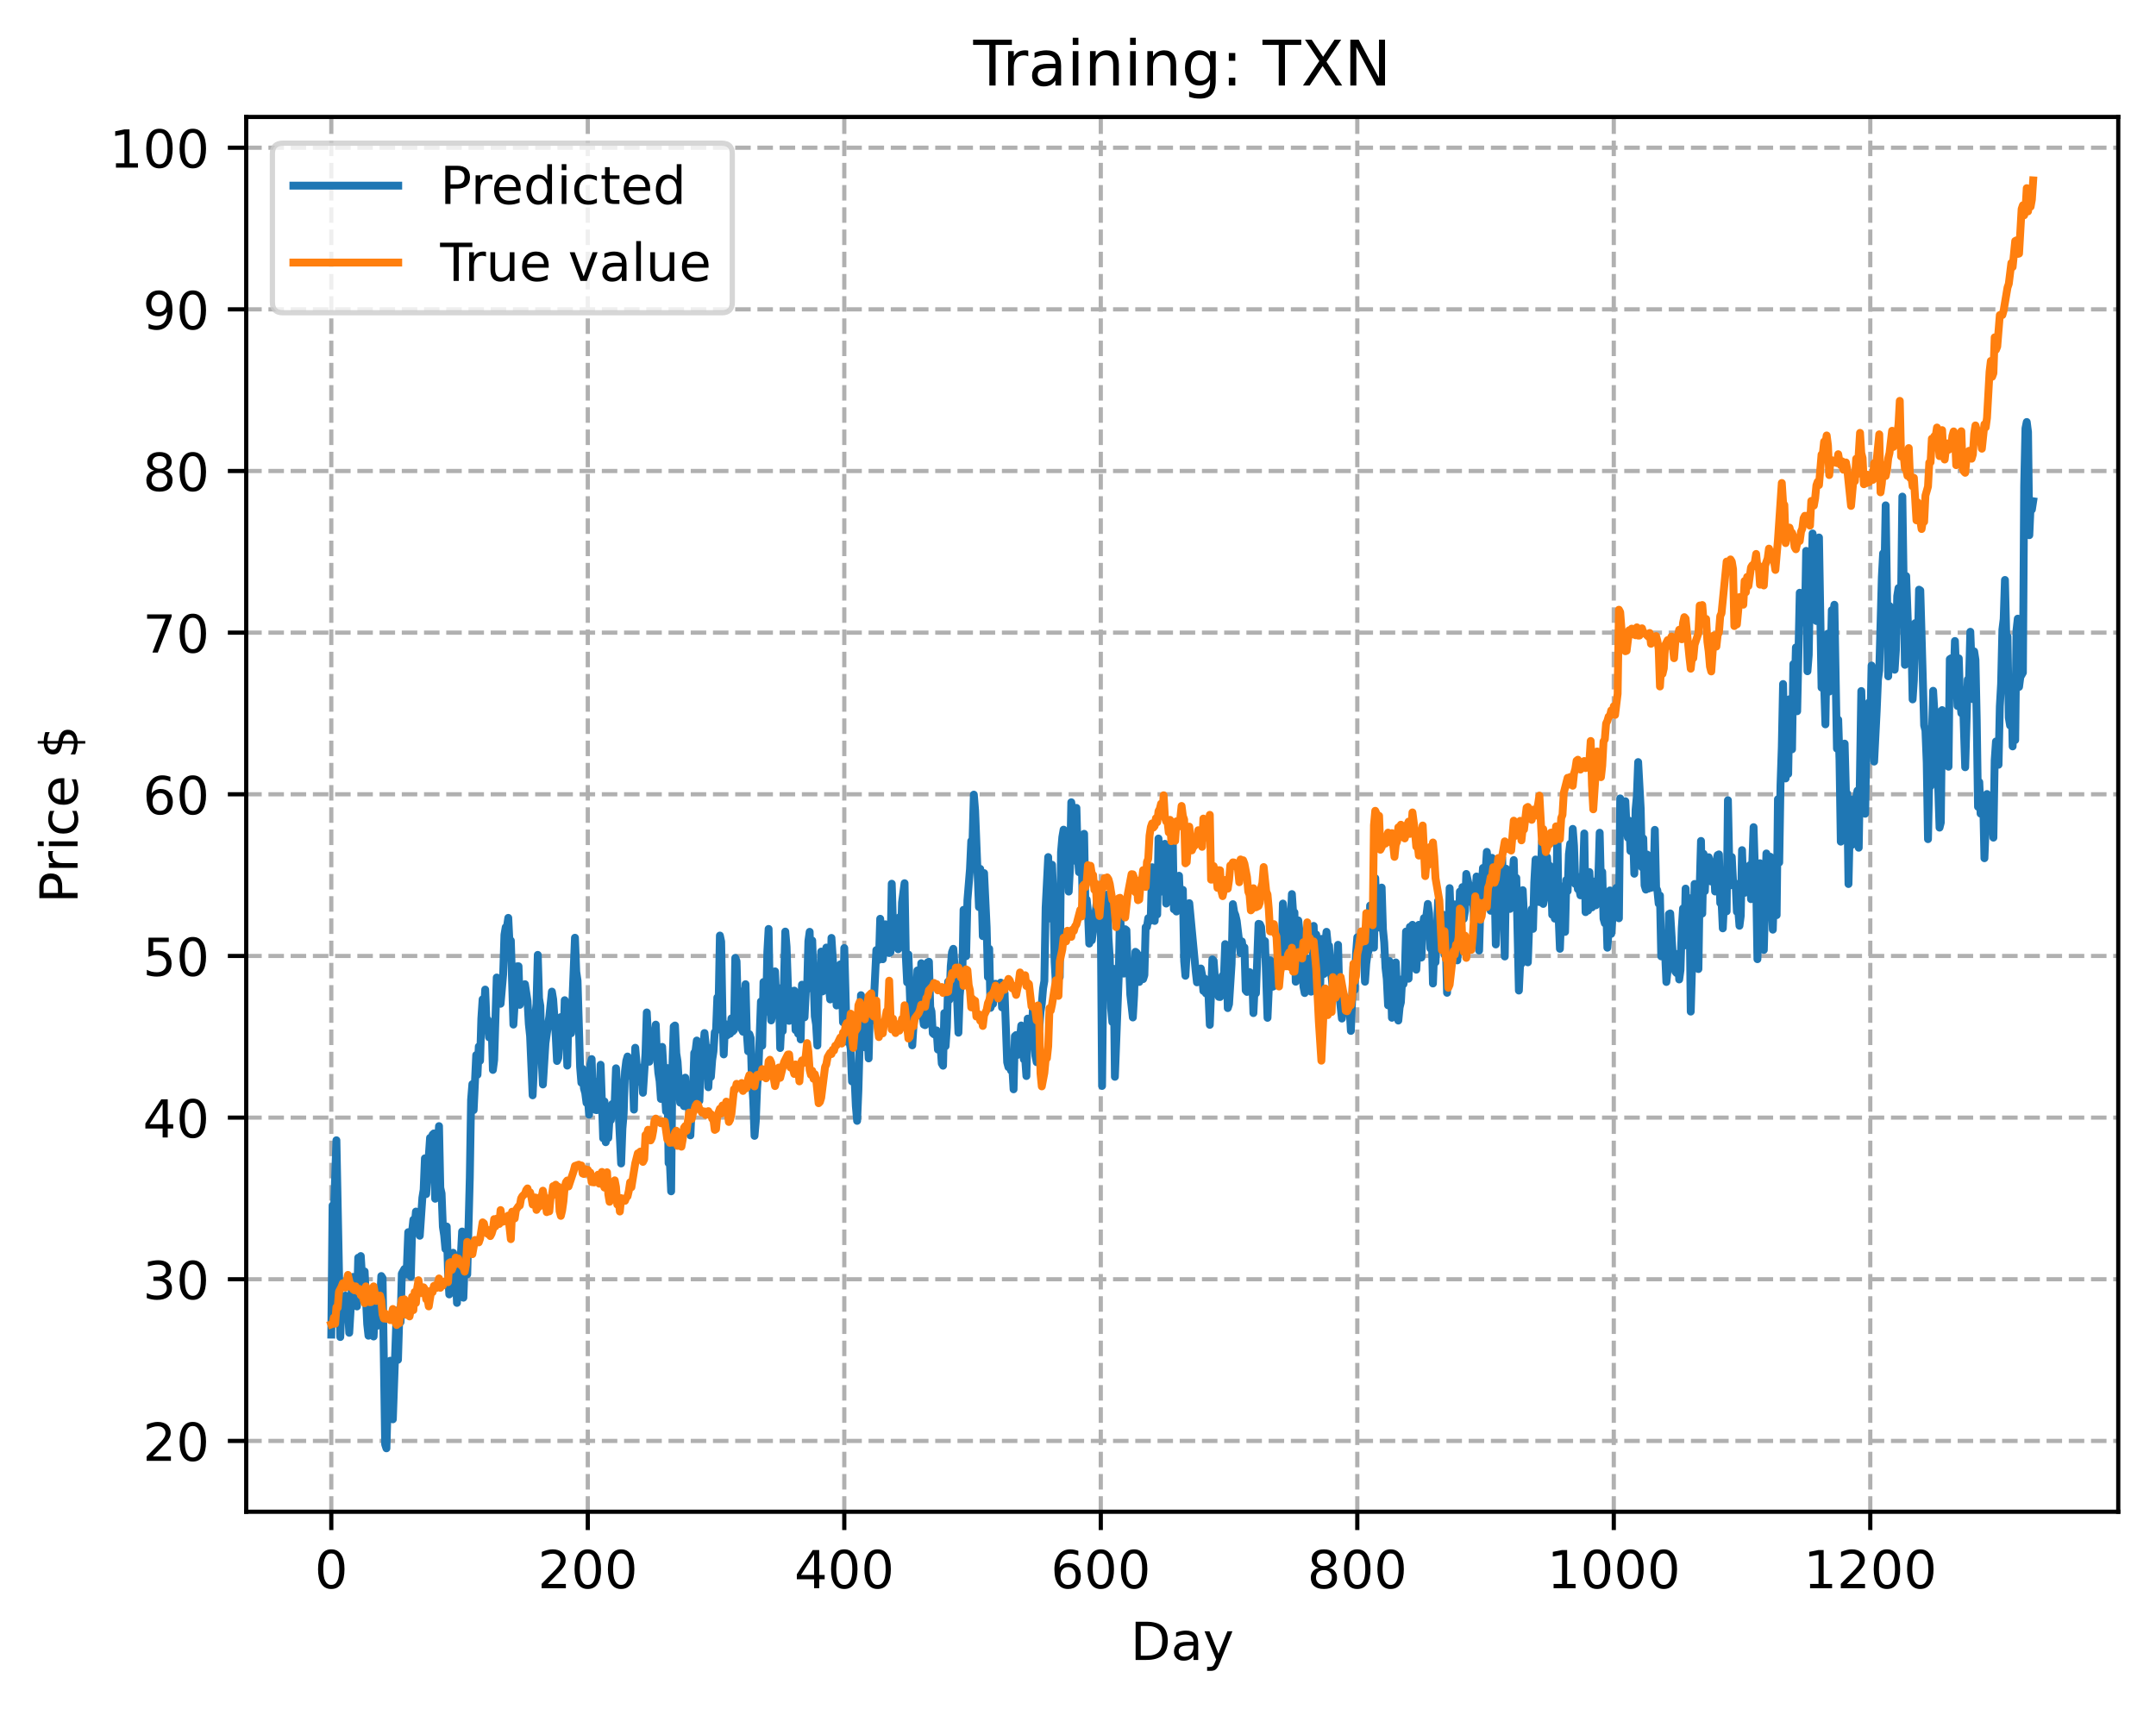 <?xml version="1.0" encoding="utf-8" standalone="no"?>
<!DOCTYPE svg PUBLIC "-//W3C//DTD SVG 1.1//EN"
  "http://www.w3.org/Graphics/SVG/1.1/DTD/svg11.dtd">
<!-- Created with matplotlib (https://matplotlib.org/) -->
<svg height="325.986pt" version="1.1" viewBox="0 0 411.286 325.986" width="411.286pt" xmlns="http://www.w3.org/2000/svg" xmlns:xlink="http://www.w3.org/1999/xlink">
 <defs>
  <style type="text/css">
*{stroke-linecap:butt;stroke-linejoin:round;}
  </style>
 </defs>
 <g id="figure_1">
  <g id="patch_1">
   <path d="M 0 325.986 
L 411.286 325.986 
L 411.286 0 
L 0 0 
z
" style="fill:#ffffff;"/>
  </g>
  <g id="axes_1">
   <g id="patch_2">
    <path d="M 46.966 288.43 
L 404.086 288.43 
L 404.086 22.318 
L 46.966 22.318 
z
" style="fill:#ffffff;"/>
   </g>
   <g id="matplotlib.axis_1">
    <g id="xtick_1">
     <g id="line2d_1">
      <path clip-path="url(#p5ce78faeb3)" d="M 63.198 288.43 
L 63.198 22.318 
" style="fill:none;stroke:#b0b0b0;stroke-dasharray:2.96,1.28;stroke-dashoffset:0;stroke-width:0.8;"/>
     </g>
     <g id="line2d_2">
      <defs>
       <path d="M 0 0 
L 0 3.5 
" id="me2222bd177" style="stroke:#000000;stroke-width:0.8;"/>
      </defs>
      <g>
       <use style="stroke:#000000;stroke-width:0.8;" x="63.198" xlink:href="#me2222bd177" y="288.43"/>
      </g>
     </g>
     <g id="text_1">
      <!-- 0 -->
      <defs>
       <path d="M 31.781 66.406 
Q 24.172 66.406 20.328 58.906 
Q 16.5 51.422 16.5 36.375 
Q 16.5 21.391 20.328 13.891 
Q 24.172 6.391 31.781 6.391 
Q 39.453 6.391 43.281 13.891 
Q 47.125 21.391 47.125 36.375 
Q 47.125 51.422 43.281 58.906 
Q 39.453 66.406 31.781 66.406 
z
M 31.781 74.219 
Q 44.047 74.219 50.516 64.516 
Q 56.984 54.828 56.984 36.375 
Q 56.984 17.969 50.516 8.266 
Q 44.047 -1.422 31.781 -1.422 
Q 19.531 -1.422 13.062 8.266 
Q 6.594 17.969 6.594 36.375 
Q 6.594 54.828 13.062 64.516 
Q 19.531 74.219 31.781 74.219 
z
" id="DejaVuSans-48"/>
      </defs>
      <g transform="translate(60.017 303.029)scale(0.1 -0.1)">
       <use xlink:href="#DejaVuSans-48"/>
      </g>
     </g>
    </g>
    <g id="xtick_2">
     <g id="line2d_3">
      <path clip-path="url(#p5ce78faeb3)" d="M 112.129 288.43 
L 112.129 22.318 
" style="fill:none;stroke:#b0b0b0;stroke-dasharray:2.96,1.28;stroke-dashoffset:0;stroke-width:0.8;"/>
     </g>
     <g id="line2d_4">
      <g>
       <use style="stroke:#000000;stroke-width:0.8;" x="112.129" xlink:href="#me2222bd177" y="288.43"/>
      </g>
     </g>
     <g id="text_2">
      <!-- 200 -->
      <defs>
       <path d="M 19.188 8.297 
L 53.609 8.297 
L 53.609 0 
L 7.328 0 
L 7.328 8.297 
Q 12.938 14.109 22.625 23.891 
Q 32.328 33.688 34.812 36.531 
Q 39.547 41.844 41.422 45.531 
Q 43.312 49.219 43.312 52.781 
Q 43.312 58.594 39.234 62.25 
Q 35.156 65.922 28.609 65.922 
Q 23.969 65.922 18.812 64.312 
Q 13.672 62.703 7.812 59.422 
L 7.812 69.391 
Q 13.766 71.781 18.938 73 
Q 24.125 74.219 28.422 74.219 
Q 39.75 74.219 46.484 68.547 
Q 53.219 62.891 53.219 53.422 
Q 53.219 48.922 51.531 44.891 
Q 49.859 40.875 45.406 35.406 
Q 44.188 33.984 37.641 27.219 
Q 31.109 20.453 19.188 8.297 
z
" id="DejaVuSans-50"/>
      </defs>
      <g transform="translate(102.585 303.029)scale(0.1 -0.1)">
       <use xlink:href="#DejaVuSans-50"/>
       <use x="63.623" xlink:href="#DejaVuSans-48"/>
       <use x="127.246" xlink:href="#DejaVuSans-48"/>
      </g>
     </g>
    </g>
    <g id="xtick_3">
     <g id="line2d_5">
      <path clip-path="url(#p5ce78faeb3)" d="M 161.06 288.43 
L 161.06 22.318 
" style="fill:none;stroke:#b0b0b0;stroke-dasharray:2.96,1.28;stroke-dashoffset:0;stroke-width:0.8;"/>
     </g>
     <g id="line2d_6">
      <g>
       <use style="stroke:#000000;stroke-width:0.8;" x="161.06" xlink:href="#me2222bd177" y="288.43"/>
      </g>
     </g>
     <g id="text_3">
      <!-- 400 -->
      <defs>
       <path d="M 37.797 64.312 
L 12.891 25.391 
L 37.797 25.391 
z
M 35.203 72.906 
L 47.609 72.906 
L 47.609 25.391 
L 58.016 25.391 
L 58.016 17.188 
L 47.609 17.188 
L 47.609 0 
L 37.797 0 
L 37.797 17.188 
L 4.891 17.188 
L 4.891 26.703 
z
" id="DejaVuSans-52"/>
      </defs>
      <g transform="translate(151.516 303.029)scale(0.1 -0.1)">
       <use xlink:href="#DejaVuSans-52"/>
       <use x="63.623" xlink:href="#DejaVuSans-48"/>
       <use x="127.246" xlink:href="#DejaVuSans-48"/>
      </g>
     </g>
    </g>
    <g id="xtick_4">
     <g id="line2d_7">
      <path clip-path="url(#p5ce78faeb3)" d="M 209.99 288.43 
L 209.99 22.318 
" style="fill:none;stroke:#b0b0b0;stroke-dasharray:2.96,1.28;stroke-dashoffset:0;stroke-width:0.8;"/>
     </g>
     <g id="line2d_8">
      <g>
       <use style="stroke:#000000;stroke-width:0.8;" x="209.99" xlink:href="#me2222bd177" y="288.43"/>
      </g>
     </g>
     <g id="text_4">
      <!-- 600 -->
      <defs>
       <path d="M 33.016 40.375 
Q 26.375 40.375 22.484 35.828 
Q 18.609 31.297 18.609 23.391 
Q 18.609 15.531 22.484 10.953 
Q 26.375 6.391 33.016 6.391 
Q 39.656 6.391 43.531 10.953 
Q 47.406 15.531 47.406 23.391 
Q 47.406 31.297 43.531 35.828 
Q 39.656 40.375 33.016 40.375 
z
M 52.594 71.297 
L 52.594 62.312 
Q 48.875 64.062 45.094 64.984 
Q 41.312 65.922 37.594 65.922 
Q 27.828 65.922 22.672 59.328 
Q 17.531 52.734 16.797 39.406 
Q 19.672 43.656 24.016 45.922 
Q 28.375 48.188 33.594 48.188 
Q 44.578 48.188 50.953 41.516 
Q 57.328 34.859 57.328 23.391 
Q 57.328 12.156 50.688 5.359 
Q 44.047 -1.422 33.016 -1.422 
Q 20.359 -1.422 13.672 8.266 
Q 6.984 17.969 6.984 36.375 
Q 6.984 53.656 15.188 63.938 
Q 23.391 74.219 37.203 74.219 
Q 40.922 74.219 44.703 73.484 
Q 48.484 72.75 52.594 71.297 
z
" id="DejaVuSans-54"/>
      </defs>
      <g transform="translate(200.446 303.029)scale(0.1 -0.1)">
       <use xlink:href="#DejaVuSans-54"/>
       <use x="63.623" xlink:href="#DejaVuSans-48"/>
       <use x="127.246" xlink:href="#DejaVuSans-48"/>
      </g>
     </g>
    </g>
    <g id="xtick_5">
     <g id="line2d_9">
      <path clip-path="url(#p5ce78faeb3)" d="M 258.921 288.43 
L 258.921 22.318 
" style="fill:none;stroke:#b0b0b0;stroke-dasharray:2.96,1.28;stroke-dashoffset:0;stroke-width:0.8;"/>
     </g>
     <g id="line2d_10">
      <g>
       <use style="stroke:#000000;stroke-width:0.8;" x="258.921" xlink:href="#me2222bd177" y="288.43"/>
      </g>
     </g>
     <g id="text_5">
      <!-- 800 -->
      <defs>
       <path d="M 31.781 34.625 
Q 24.75 34.625 20.719 30.859 
Q 16.703 27.094 16.703 20.516 
Q 16.703 13.922 20.719 10.156 
Q 24.75 6.391 31.781 6.391 
Q 38.812 6.391 42.859 10.172 
Q 46.922 13.969 46.922 20.516 
Q 46.922 27.094 42.891 30.859 
Q 38.875 34.625 31.781 34.625 
z
M 21.922 38.812 
Q 15.578 40.375 12.031 44.719 
Q 8.5 49.078 8.5 55.328 
Q 8.5 64.062 14.719 69.141 
Q 20.953 74.219 31.781 74.219 
Q 42.672 74.219 48.875 69.141 
Q 55.078 64.062 55.078 55.328 
Q 55.078 49.078 51.531 44.719 
Q 48 40.375 41.703 38.812 
Q 48.828 37.156 52.797 32.312 
Q 56.781 27.484 56.781 20.516 
Q 56.781 9.906 50.312 4.234 
Q 43.844 -1.422 31.781 -1.422 
Q 19.734 -1.422 13.25 4.234 
Q 6.781 9.906 6.781 20.516 
Q 6.781 27.484 10.781 32.312 
Q 14.797 37.156 21.922 38.812 
z
M 18.312 54.391 
Q 18.312 48.734 21.844 45.562 
Q 25.391 42.391 31.781 42.391 
Q 38.141 42.391 41.719 45.562 
Q 45.312 48.734 45.312 54.391 
Q 45.312 60.062 41.719 63.234 
Q 38.141 66.406 31.781 66.406 
Q 25.391 66.406 21.844 63.234 
Q 18.312 60.062 18.312 54.391 
z
" id="DejaVuSans-56"/>
      </defs>
      <g transform="translate(249.377 303.029)scale(0.1 -0.1)">
       <use xlink:href="#DejaVuSans-56"/>
       <use x="63.623" xlink:href="#DejaVuSans-48"/>
       <use x="127.246" xlink:href="#DejaVuSans-48"/>
      </g>
     </g>
    </g>
    <g id="xtick_6">
     <g id="line2d_11">
      <path clip-path="url(#p5ce78faeb3)" d="M 307.851 288.43 
L 307.851 22.318 
" style="fill:none;stroke:#b0b0b0;stroke-dasharray:2.96,1.28;stroke-dashoffset:0;stroke-width:0.8;"/>
     </g>
     <g id="line2d_12">
      <g>
       <use style="stroke:#000000;stroke-width:0.8;" x="307.851" xlink:href="#me2222bd177" y="288.43"/>
      </g>
     </g>
     <g id="text_6">
      <!-- 1000 -->
      <defs>
       <path d="M 12.406 8.297 
L 28.516 8.297 
L 28.516 63.922 
L 10.984 60.406 
L 10.984 69.391 
L 28.422 72.906 
L 38.281 72.906 
L 38.281 8.297 
L 54.391 8.297 
L 54.391 0 
L 12.406 0 
z
" id="DejaVuSans-49"/>
      </defs>
      <g transform="translate(295.126 303.029)scale(0.1 -0.1)">
       <use xlink:href="#DejaVuSans-49"/>
       <use x="63.623" xlink:href="#DejaVuSans-48"/>
       <use x="127.246" xlink:href="#DejaVuSans-48"/>
       <use x="190.869" xlink:href="#DejaVuSans-48"/>
      </g>
     </g>
    </g>
    <g id="xtick_7">
     <g id="line2d_13">
      <path clip-path="url(#p5ce78faeb3)" d="M 356.782 288.43 
L 356.782 22.318 
" style="fill:none;stroke:#b0b0b0;stroke-dasharray:2.96,1.28;stroke-dashoffset:0;stroke-width:0.8;"/>
     </g>
     <g id="line2d_14">
      <g>
       <use style="stroke:#000000;stroke-width:0.8;" x="356.782" xlink:href="#me2222bd177" y="288.43"/>
      </g>
     </g>
     <g id="text_7">
      <!-- 1200 -->
      <g transform="translate(344.057 303.029)scale(0.1 -0.1)">
       <use xlink:href="#DejaVuSans-49"/>
       <use x="63.623" xlink:href="#DejaVuSans-50"/>
       <use x="127.246" xlink:href="#DejaVuSans-48"/>
       <use x="190.869" xlink:href="#DejaVuSans-48"/>
      </g>
     </g>
    </g>
    <g id="text_8">
     <!-- Day -->
     <defs>
      <path d="M 19.672 64.797 
L 19.672 8.109 
L 31.594 8.109 
Q 46.688 8.109 53.688 14.938 
Q 60.688 21.781 60.688 36.531 
Q 60.688 51.172 53.688 57.984 
Q 46.688 64.797 31.594 64.797 
z
M 9.812 72.906 
L 30.078 72.906 
Q 51.266 72.906 61.172 64.094 
Q 71.094 55.281 71.094 36.531 
Q 71.094 17.672 61.125 8.828 
Q 51.172 0 30.078 0 
L 9.812 0 
z
" id="DejaVuSans-68"/>
      <path d="M 34.281 27.484 
Q 23.391 27.484 19.188 25 
Q 14.984 22.516 14.984 16.5 
Q 14.984 11.719 18.141 8.906 
Q 21.297 6.109 26.703 6.109 
Q 34.188 6.109 38.703 11.406 
Q 43.219 16.703 43.219 25.484 
L 43.219 27.484 
z
M 52.203 31.203 
L 52.203 0 
L 43.219 0 
L 43.219 8.297 
Q 40.141 3.328 35.547 0.953 
Q 30.953 -1.422 24.312 -1.422 
Q 15.922 -1.422 10.953 3.297 
Q 6 8.016 6 15.922 
Q 6 25.141 12.172 29.828 
Q 18.359 34.516 30.609 34.516 
L 43.219 34.516 
L 43.219 35.406 
Q 43.219 41.609 39.141 45 
Q 35.062 48.391 27.688 48.391 
Q 23 48.391 18.547 47.266 
Q 14.109 46.141 10.016 43.891 
L 10.016 52.203 
Q 14.938 54.109 19.578 55.047 
Q 24.219 56 28.609 56 
Q 40.484 56 46.344 49.844 
Q 52.203 43.703 52.203 31.203 
z
" id="DejaVuSans-97"/>
      <path d="M 32.172 -5.078 
Q 28.375 -14.844 24.75 -17.812 
Q 21.141 -20.797 15.094 -20.797 
L 7.906 -20.797 
L 7.906 -13.281 
L 13.188 -13.281 
Q 16.891 -13.281 18.938 -11.516 
Q 21 -9.766 23.484 -3.219 
L 25.094 0.875 
L 2.984 54.688 
L 12.5 54.688 
L 29.594 11.922 
L 46.688 54.688 
L 56.203 54.688 
z
" id="DejaVuSans-121"/>
     </defs>
     <g transform="translate(215.652 316.707)scale(0.1 -0.1)">
      <use xlink:href="#DejaVuSans-68"/>
      <use x="77.002" xlink:href="#DejaVuSans-97"/>
      <use x="138.281" xlink:href="#DejaVuSans-121"/>
     </g>
    </g>
   </g>
   <g id="matplotlib.axis_2">
    <g id="ytick_1">
     <g id="line2d_15">
      <path clip-path="url(#p5ce78faeb3)" d="M 46.966 274.915 
L 404.086 274.915 
" style="fill:none;stroke:#b0b0b0;stroke-dasharray:2.96,1.28;stroke-dashoffset:0;stroke-width:0.8;"/>
     </g>
     <g id="line2d_16">
      <defs>
       <path d="M 0 0 
L -3.5 0 
" id="m536c342597" style="stroke:#000000;stroke-width:0.8;"/>
      </defs>
      <g>
       <use style="stroke:#000000;stroke-width:0.8;" x="46.966" xlink:href="#m536c342597" y="274.915"/>
      </g>
     </g>
     <g id="text_9">
      <!-- 20 -->
      <g transform="translate(27.241 278.715)scale(0.1 -0.1)">
       <use xlink:href="#DejaVuSans-50"/>
       <use x="63.623" xlink:href="#DejaVuSans-48"/>
      </g>
     </g>
    </g>
    <g id="ytick_2">
     <g id="line2d_17">
      <path clip-path="url(#p5ce78faeb3)" d="M 46.966 244.074 
L 404.086 244.074 
" style="fill:none;stroke:#b0b0b0;stroke-dasharray:2.96,1.28;stroke-dashoffset:0;stroke-width:0.8;"/>
     </g>
     <g id="line2d_18">
      <g>
       <use style="stroke:#000000;stroke-width:0.8;" x="46.966" xlink:href="#m536c342597" y="244.074"/>
      </g>
     </g>
     <g id="text_10">
      <!-- 30 -->
      <defs>
       <path d="M 40.578 39.312 
Q 47.656 37.797 51.625 33 
Q 55.609 28.219 55.609 21.188 
Q 55.609 10.406 48.188 4.484 
Q 40.766 -1.422 27.094 -1.422 
Q 22.516 -1.422 17.656 -0.516 
Q 12.797 0.391 7.625 2.203 
L 7.625 11.719 
Q 11.719 9.328 16.594 8.109 
Q 21.484 6.891 26.812 6.891 
Q 36.078 6.891 40.938 10.547 
Q 45.797 14.203 45.797 21.188 
Q 45.797 27.641 41.281 31.266 
Q 36.766 34.906 28.719 34.906 
L 20.219 34.906 
L 20.219 43.016 
L 29.109 43.016 
Q 36.375 43.016 40.234 45.922 
Q 44.094 48.828 44.094 54.297 
Q 44.094 59.906 40.109 62.906 
Q 36.141 65.922 28.719 65.922 
Q 24.656 65.922 20.016 65.031 
Q 15.375 64.156 9.812 62.312 
L 9.812 71.094 
Q 15.438 72.656 20.344 73.438 
Q 25.25 74.219 29.594 74.219 
Q 40.828 74.219 47.359 69.109 
Q 53.906 64.016 53.906 55.328 
Q 53.906 49.266 50.438 45.094 
Q 46.969 40.922 40.578 39.312 
z
" id="DejaVuSans-51"/>
      </defs>
      <g transform="translate(27.241 247.873)scale(0.1 -0.1)">
       <use xlink:href="#DejaVuSans-51"/>
       <use x="63.623" xlink:href="#DejaVuSans-48"/>
      </g>
     </g>
    </g>
    <g id="ytick_3">
     <g id="line2d_19">
      <path clip-path="url(#p5ce78faeb3)" d="M 46.966 213.233 
L 404.086 213.233 
" style="fill:none;stroke:#b0b0b0;stroke-dasharray:2.96,1.28;stroke-dashoffset:0;stroke-width:0.8;"/>
     </g>
     <g id="line2d_20">
      <g>
       <use style="stroke:#000000;stroke-width:0.8;" x="46.966" xlink:href="#m536c342597" y="213.233"/>
      </g>
     </g>
     <g id="text_11">
      <!-- 40 -->
      <g transform="translate(27.241 217.032)scale(0.1 -0.1)">
       <use xlink:href="#DejaVuSans-52"/>
       <use x="63.623" xlink:href="#DejaVuSans-48"/>
      </g>
     </g>
    </g>
    <g id="ytick_4">
     <g id="line2d_21">
      <path clip-path="url(#p5ce78faeb3)" d="M 46.966 182.391 
L 404.086 182.391 
" style="fill:none;stroke:#b0b0b0;stroke-dasharray:2.96,1.28;stroke-dashoffset:0;stroke-width:0.8;"/>
     </g>
     <g id="line2d_22">
      <g>
       <use style="stroke:#000000;stroke-width:0.8;" x="46.966" xlink:href="#m536c342597" y="182.391"/>
      </g>
     </g>
     <g id="text_12">
      <!-- 50 -->
      <defs>
       <path d="M 10.797 72.906 
L 49.516 72.906 
L 49.516 64.594 
L 19.828 64.594 
L 19.828 46.734 
Q 21.969 47.469 24.109 47.828 
Q 26.266 48.188 28.422 48.188 
Q 40.625 48.188 47.75 41.5 
Q 54.891 34.812 54.891 23.391 
Q 54.891 11.625 47.562 5.094 
Q 40.234 -1.422 26.906 -1.422 
Q 22.312 -1.422 17.547 -0.641 
Q 12.797 0.141 7.719 1.703 
L 7.719 11.625 
Q 12.109 9.234 16.797 8.062 
Q 21.484 6.891 26.703 6.891 
Q 35.156 6.891 40.078 11.328 
Q 45.016 15.766 45.016 23.391 
Q 45.016 31 40.078 35.438 
Q 35.156 39.891 26.703 39.891 
Q 22.75 39.891 18.812 39.016 
Q 14.891 38.141 10.797 36.281 
z
" id="DejaVuSans-53"/>
      </defs>
      <g transform="translate(27.241 186.19)scale(0.1 -0.1)">
       <use xlink:href="#DejaVuSans-53"/>
       <use x="63.623" xlink:href="#DejaVuSans-48"/>
      </g>
     </g>
    </g>
    <g id="ytick_5">
     <g id="line2d_23">
      <path clip-path="url(#p5ce78faeb3)" d="M 46.966 151.55 
L 404.086 151.55 
" style="fill:none;stroke:#b0b0b0;stroke-dasharray:2.96,1.28;stroke-dashoffset:0;stroke-width:0.8;"/>
     </g>
     <g id="line2d_24">
      <g>
       <use style="stroke:#000000;stroke-width:0.8;" x="46.966" xlink:href="#m536c342597" y="151.55"/>
      </g>
     </g>
     <g id="text_13">
      <!-- 60 -->
      <g transform="translate(27.241 155.349)scale(0.1 -0.1)">
       <use xlink:href="#DejaVuSans-54"/>
       <use x="63.623" xlink:href="#DejaVuSans-48"/>
      </g>
     </g>
    </g>
    <g id="ytick_6">
     <g id="line2d_25">
      <path clip-path="url(#p5ce78faeb3)" d="M 46.966 120.708 
L 404.086 120.708 
" style="fill:none;stroke:#b0b0b0;stroke-dasharray:2.96,1.28;stroke-dashoffset:0;stroke-width:0.8;"/>
     </g>
     <g id="line2d_26">
      <g>
       <use style="stroke:#000000;stroke-width:0.8;" x="46.966" xlink:href="#m536c342597" y="120.708"/>
      </g>
     </g>
     <g id="text_14">
      <!-- 70 -->
      <defs>
       <path d="M 8.203 72.906 
L 55.078 72.906 
L 55.078 68.703 
L 28.609 0 
L 18.312 0 
L 43.219 64.594 
L 8.203 64.594 
z
" id="DejaVuSans-55"/>
      </defs>
      <g transform="translate(27.241 124.508)scale(0.1 -0.1)">
       <use xlink:href="#DejaVuSans-55"/>
       <use x="63.623" xlink:href="#DejaVuSans-48"/>
      </g>
     </g>
    </g>
    <g id="ytick_7">
     <g id="line2d_27">
      <path clip-path="url(#p5ce78faeb3)" d="M 46.966 89.867 
L 404.086 89.867 
" style="fill:none;stroke:#b0b0b0;stroke-dasharray:2.96,1.28;stroke-dashoffset:0;stroke-width:0.8;"/>
     </g>
     <g id="line2d_28">
      <g>
       <use style="stroke:#000000;stroke-width:0.8;" x="46.966" xlink:href="#m536c342597" y="89.867"/>
      </g>
     </g>
     <g id="text_15">
      <!-- 80 -->
      <g transform="translate(27.241 93.666)scale(0.1 -0.1)">
       <use xlink:href="#DejaVuSans-56"/>
       <use x="63.623" xlink:href="#DejaVuSans-48"/>
      </g>
     </g>
    </g>
    <g id="ytick_8">
     <g id="line2d_29">
      <path clip-path="url(#p5ce78faeb3)" d="M 46.966 59.026 
L 404.086 59.026 
" style="fill:none;stroke:#b0b0b0;stroke-dasharray:2.96,1.28;stroke-dashoffset:0;stroke-width:0.8;"/>
     </g>
     <g id="line2d_30">
      <g>
       <use style="stroke:#000000;stroke-width:0.8;" x="46.966" xlink:href="#m536c342597" y="59.026"/>
      </g>
     </g>
     <g id="text_16">
      <!-- 90 -->
      <defs>
       <path d="M 10.984 1.516 
L 10.984 10.5 
Q 14.703 8.734 18.5 7.812 
Q 22.312 6.891 25.984 6.891 
Q 35.75 6.891 40.891 13.453 
Q 46.047 20.016 46.781 33.406 
Q 43.953 29.203 39.594 26.953 
Q 35.25 24.703 29.984 24.703 
Q 19.047 24.703 12.672 31.312 
Q 6.297 37.938 6.297 49.422 
Q 6.297 60.641 12.938 67.422 
Q 19.578 74.219 30.609 74.219 
Q 43.266 74.219 49.922 64.516 
Q 56.594 54.828 56.594 36.375 
Q 56.594 19.141 48.406 8.859 
Q 40.234 -1.422 26.422 -1.422 
Q 22.703 -1.422 18.891 -0.688 
Q 15.094 0.047 10.984 1.516 
z
M 30.609 32.422 
Q 37.25 32.422 41.125 36.953 
Q 45.016 41.5 45.016 49.422 
Q 45.016 57.281 41.125 61.844 
Q 37.25 66.406 30.609 66.406 
Q 23.969 66.406 20.094 61.844 
Q 16.219 57.281 16.219 49.422 
Q 16.219 41.5 20.094 36.953 
Q 23.969 32.422 30.609 32.422 
z
" id="DejaVuSans-57"/>
      </defs>
      <g transform="translate(27.241 62.825)scale(0.1 -0.1)">
       <use xlink:href="#DejaVuSans-57"/>
       <use x="63.623" xlink:href="#DejaVuSans-48"/>
      </g>
     </g>
    </g>
    <g id="ytick_9">
     <g id="line2d_31">
      <path clip-path="url(#p5ce78faeb3)" d="M 46.966 28.184 
L 404.086 28.184 
" style="fill:none;stroke:#b0b0b0;stroke-dasharray:2.96,1.28;stroke-dashoffset:0;stroke-width:0.8;"/>
     </g>
     <g id="line2d_32">
      <g>
       <use style="stroke:#000000;stroke-width:0.8;" x="46.966" xlink:href="#m536c342597" y="28.184"/>
      </g>
     </g>
     <g id="text_17">
      <!-- 100 -->
      <g transform="translate(20.878 31.983)scale(0.1 -0.1)">
       <use xlink:href="#DejaVuSans-49"/>
       <use x="63.623" xlink:href="#DejaVuSans-48"/>
       <use x="127.246" xlink:href="#DejaVuSans-48"/>
      </g>
     </g>
    </g>
    <g id="text_18">
     <!-- Price $ -->
     <defs>
      <path d="M 19.672 64.797 
L 19.672 37.406 
L 32.078 37.406 
Q 38.969 37.406 42.719 40.969 
Q 46.484 44.531 46.484 51.125 
Q 46.484 57.672 42.719 61.234 
Q 38.969 64.797 32.078 64.797 
z
M 9.812 72.906 
L 32.078 72.906 
Q 44.344 72.906 50.609 67.359 
Q 56.891 61.812 56.891 51.125 
Q 56.891 40.328 50.609 34.812 
Q 44.344 29.297 32.078 29.297 
L 19.672 29.297 
L 19.672 0 
L 9.812 0 
z
" id="DejaVuSans-80"/>
      <path d="M 41.109 46.297 
Q 39.594 47.172 37.812 47.578 
Q 36.031 48 33.891 48 
Q 26.266 48 22.188 43.047 
Q 18.109 38.094 18.109 28.812 
L 18.109 0 
L 9.078 0 
L 9.078 54.688 
L 18.109 54.688 
L 18.109 46.188 
Q 20.953 51.172 25.484 53.578 
Q 30.031 56 36.531 56 
Q 37.453 56 38.578 55.875 
Q 39.703 55.766 41.062 55.516 
z
" id="DejaVuSans-114"/>
      <path d="M 9.422 54.688 
L 18.406 54.688 
L 18.406 0 
L 9.422 0 
z
M 9.422 75.984 
L 18.406 75.984 
L 18.406 64.594 
L 9.422 64.594 
z
" id="DejaVuSans-105"/>
      <path d="M 48.781 52.594 
L 48.781 44.188 
Q 44.969 46.297 41.141 47.344 
Q 37.312 48.391 33.406 48.391 
Q 24.656 48.391 19.812 42.844 
Q 14.984 37.312 14.984 27.297 
Q 14.984 17.281 19.812 11.734 
Q 24.656 6.203 33.406 6.203 
Q 37.312 6.203 41.141 7.25 
Q 44.969 8.297 48.781 10.406 
L 48.781 2.094 
Q 45.016 0.344 40.984 -0.531 
Q 36.969 -1.422 32.422 -1.422 
Q 20.062 -1.422 12.781 6.344 
Q 5.516 14.109 5.516 27.297 
Q 5.516 40.672 12.859 48.328 
Q 20.219 56 33.016 56 
Q 37.156 56 41.109 55.141 
Q 45.062 54.297 48.781 52.594 
z
" id="DejaVuSans-99"/>
      <path d="M 56.203 29.594 
L 56.203 25.203 
L 14.891 25.203 
Q 15.484 15.922 20.484 11.062 
Q 25.484 6.203 34.422 6.203 
Q 39.594 6.203 44.453 7.469 
Q 49.312 8.734 54.109 11.281 
L 54.109 2.781 
Q 49.266 0.734 44.188 -0.344 
Q 39.109 -1.422 33.891 -1.422 
Q 20.797 -1.422 13.156 6.188 
Q 5.516 13.812 5.516 26.812 
Q 5.516 40.234 12.766 48.109 
Q 20.016 56 32.328 56 
Q 43.359 56 49.781 48.891 
Q 56.203 41.797 56.203 29.594 
z
M 47.219 32.234 
Q 47.125 39.594 43.094 43.984 
Q 39.062 48.391 32.422 48.391 
Q 24.906 48.391 20.391 44.141 
Q 15.875 39.891 15.188 32.172 
z
" id="DejaVuSans-101"/>
      <path id="DejaVuSans-32"/>
      <path d="M 33.797 -14.703 
L 28.906 -14.703 
L 28.859 0 
Q 23.734 0.094 18.609 1.188 
Q 13.484 2.297 8.297 4.5 
L 8.297 13.281 
Q 13.281 10.156 18.375 8.562 
Q 23.484 6.984 28.906 6.938 
L 28.906 29.203 
Q 18.109 30.953 13.203 35.156 
Q 8.297 39.359 8.297 46.688 
Q 8.297 54.641 13.625 59.219 
Q 18.953 63.812 28.906 64.5 
L 28.906 75.984 
L 33.797 75.984 
L 33.797 64.656 
Q 38.328 64.453 42.578 63.688 
Q 46.828 62.938 50.875 61.625 
L 50.875 53.078 
Q 46.828 55.125 42.547 56.25 
Q 38.281 57.375 33.797 57.562 
L 33.797 36.719 
Q 44.875 35.016 50.094 30.609 
Q 55.328 26.219 55.328 18.609 
Q 55.328 10.359 49.781 5.594 
Q 44.234 0.828 33.797 0.094 
z
M 28.906 37.594 
L 28.906 57.625 
Q 23.25 56.984 20.266 54.391 
Q 17.281 51.812 17.281 47.516 
Q 17.281 43.312 20.031 40.969 
Q 22.797 38.625 28.906 37.594 
z
M 33.797 28.219 
L 33.797 7.078 
Q 39.984 7.906 43.141 10.594 
Q 46.297 13.281 46.297 17.672 
Q 46.297 21.969 43.281 24.5 
Q 40.281 27.047 33.797 28.219 
z
" id="DejaVuSans-36"/>
     </defs>
     <g transform="translate(14.798 172.342)rotate(-90)scale(0.1 -0.1)">
      <use xlink:href="#DejaVuSans-80"/>
      <use x="58.553" xlink:href="#DejaVuSans-114"/>
      <use x="99.666" xlink:href="#DejaVuSans-105"/>
      <use x="127.449" xlink:href="#DejaVuSans-99"/>
      <use x="182.43" xlink:href="#DejaVuSans-101"/>
      <use x="243.953" xlink:href="#DejaVuSans-32"/>
      <use x="275.74" xlink:href="#DejaVuSans-36"/>
     </g>
    </g>
   </g>
   <g id="line2d_33">
    <path clip-path="url(#p5ce78faeb3)" d="M 63.198 254.641 
L 63.443 229.99 
L 63.688 231.835 
L 64.177 217.554 
L 64.911 255.101 
L 65.156 248.419 
L 65.4 251.56 
L 65.645 247.831 
L 65.89 247.189 
L 66.134 247.427 
L 66.379 249.79 
L 66.623 254.293 
L 67.113 246.08 
L 67.357 243.622 
L 67.602 248.715 
L 67.847 248.877 
L 68.091 249.264 
L 68.336 239.961 
L 68.581 240.695 
L 68.825 239.646 
L 69.315 247.669 
L 69.559 242.583 
L 70.049 252.66 
L 70.293 254.847 
L 70.538 252.542 
L 70.783 246.13 
L 71.272 254.997 
L 71.517 250.145 
L 71.761 249.911 
L 72.006 252.942 
L 72.251 249.46 
L 72.495 248.699 
L 72.74 243.456 
L 72.984 243.846 
L 73.474 275.587 
L 73.718 276.334 
L 73.963 267.69 
L 74.452 259.618 
L 74.697 269.487 
L 74.942 270.8 
L 75.676 250.037 
L 75.92 259.447 
L 76.165 251.37 
L 76.41 252.252 
L 76.654 243.002 
L 77.144 242.118 
L 77.388 243.143 
L 77.633 241.364 
L 77.878 235.087 
L 78.122 235.075 
L 78.367 243.592 
L 78.611 235.002 
L 78.856 232.712 
L 79.101 233.827 
L 79.345 231.158 
L 79.59 233.153 
L 79.835 232.829 
L 80.079 235.779 
L 80.569 228.531 
L 80.813 227.01 
L 81.058 220.997 
L 81.303 227.831 
L 82.037 217.09 
L 82.281 217.387 
L 82.526 216.477 
L 82.771 216.245 
L 83.015 228.717 
L 83.26 226.655 
L 83.505 218.445 
L 83.749 214.854 
L 83.994 226.629 
L 84.239 227.703 
L 84.483 234.061 
L 84.728 235.69 
L 84.972 238.307 
L 85.217 234.004 
L 85.462 242.446 
L 85.706 246.971 
L 85.951 240.393 
L 86.196 243.231 
L 86.44 239.019 
L 86.93 242.421 
L 87.174 248.587 
L 87.419 240.765 
L 87.664 239.598 
L 87.908 239.637 
L 88.153 234.966 
L 88.398 247.593 
L 88.642 241.133 
L 88.887 237.697 
L 89.132 243.158 
L 89.621 224.67 
L 89.866 209.844 
L 90.11 206.842 
L 90.355 211.803 
L 90.844 201.293 
L 91.089 205.055 
L 91.333 199.662 
L 91.578 202.387 
L 91.823 194.341 
L 92.067 190.658 
L 92.312 193.369 
L 92.557 188.805 
L 92.801 194.936 
L 93.046 194.567 
L 93.291 197.916 
L 93.78 195.575 
L 94.025 204.135 
L 94.269 202.253 
L 94.759 186.5 
L 95.003 187.39 
L 95.248 190.181 
L 95.493 191.513 
L 95.982 185.939 
L 96.227 178.359 
L 96.471 176.901 
L 96.716 176.805 
L 96.96 175.123 
L 97.205 180.101 
L 97.45 179.456 
L 97.939 195.486 
L 98.184 191.417 
L 98.428 191.019 
L 98.673 184.359 
L 98.918 184.356 
L 99.162 191.724 
L 99.407 189.669 
L 99.652 191.052 
L 99.896 190.302 
L 100.141 187.774 
L 100.63 190.942 
L 100.875 195.349 
L 101.12 197.667 
L 101.609 208.983 
L 101.854 203.564 
L 102.098 194.067 
L 102.343 191.549 
L 102.587 182.183 
L 102.832 190.471 
L 103.077 191.932 
L 103.321 201.813 
L 103.566 206.91 
L 104.055 199.046 
L 104.545 195.525 
L 104.789 193.968 
L 105.279 189.193 
L 105.523 190.646 
L 106.013 197.607 
L 106.257 202.435 
L 106.502 201.853 
L 106.991 194.052 
L 107.236 198.31 
L 107.481 199.21 
L 107.725 190.831 
L 107.97 195.622 
L 108.215 203.314 
L 108.459 193.259 
L 108.704 194.616 
L 108.948 197.15 
L 109.682 178.913 
L 109.927 185.373 
L 110.172 187.096 
L 110.661 203.57 
L 110.906 206.579 
L 111.15 203.938 
L 111.395 207.647 
L 111.64 208.549 
L 111.884 210.425 
L 112.129 209.182 
L 112.374 212.673 
L 112.618 203.099 
L 112.863 202.063 
L 113.108 210.173 
L 113.352 209.231 
L 113.597 211.77 
L 113.842 211.806 
L 114.086 206.319 
L 114.331 211.194 
L 114.575 203.147 
L 115.065 217.186 
L 115.309 210.147 
L 115.554 217.933 
L 115.799 216.055 
L 116.043 217.119 
L 116.288 213.225 
L 116.533 213.719 
L 116.777 210.652 
L 117.022 212.579 
L 117.267 210.213 
L 117.511 203.824 
L 117.756 207.024 
L 118.49 221.987 
L 118.735 215.352 
L 118.979 212.413 
L 119.224 204.394 
L 119.469 202.416 
L 119.713 201.575 
L 119.958 205.262 
L 120.203 203.189 
L 120.447 202.46 
L 120.692 205.398 
L 120.936 211.709 
L 121.181 199.906 
L 121.67 205.674 
L 121.915 203.645 
L 122.16 206.462 
L 122.404 204.677 
L 122.649 208.498 
L 123.138 200.948 
L 123.383 193.164 
L 123.872 202.571 
L 124.117 196.84 
L 124.362 200.095 
L 124.851 198.035 
L 125.096 195.491 
L 125.34 201.711 
L 125.585 204.686 
L 125.83 206.265 
L 126.074 209.671 
L 126.319 199.737 
L 127.053 212.042 
L 127.297 203.775 
L 127.542 221.916 
L 127.787 221.773 
L 128.031 227.299 
L 128.276 203.287 
L 128.521 195.842 
L 128.765 195.66 
L 129.01 200.971 
L 129.255 202.563 
L 129.744 210.382 
L 129.989 208.319 
L 130.233 210.518 
L 130.478 211.049 
L 130.723 205.609 
L 130.967 210.292 
L 131.212 209.295 
L 131.457 212.056 
L 131.701 216.623 
L 131.946 211.168 
L 132.191 208.388 
L 132.435 200.903 
L 132.68 200.514 
L 132.924 198.526 
L 133.169 201.971 
L 133.414 210.052 
L 133.658 203.806 
L 133.903 202.988 
L 134.392 197.094 
L 134.637 199.485 
L 134.882 199.76 
L 135.126 207.443 
L 135.371 203.041 
L 135.616 205.465 
L 135.86 202.226 
L 136.105 200.598 
L 136.35 196.959 
L 136.594 196.63 
L 136.839 190.316 
L 137.084 191.437 
L 137.328 178.497 
L 137.573 179.652 
L 137.818 193.592 
L 138.062 201.18 
L 138.307 195.368 
L 138.551 197.638 
L 138.796 197.475 
L 139.041 196.92 
L 139.285 197.224 
L 139.53 194.299 
L 139.775 196.784 
L 140.019 196.521 
L 140.264 182.753 
L 140.509 183.375 
L 140.753 192.116 
L 140.998 189.039 
L 141.487 196.346 
L 141.732 196.851 
L 141.977 193.445 
L 142.221 187.779 
L 142.466 197.139 
L 142.711 200.58 
L 142.955 197.309 
L 143.2 198.043 
L 143.445 206.368 
L 143.689 209.86 
L 143.934 216.719 
L 144.178 213.907 
L 144.423 207.654 
L 144.668 204.42 
L 145.157 191.076 
L 145.402 199.518 
L 145.646 187.36 
L 145.891 187.483 
L 146.136 193.032 
L 146.38 181.587 
L 146.625 177.235 
L 146.87 190.924 
L 147.114 194.693 
L 147.359 193.507 
L 147.604 191.202 
L 147.848 185.328 
L 148.093 191.173 
L 148.338 192.735 
L 148.582 188.541 
L 148.827 199.962 
L 149.072 194.961 
L 149.316 196.733 
L 149.806 177.739 
L 150.05 180.605 
L 150.539 194.776 
L 151.029 189.097 
L 151.273 191.863 
L 151.518 189.005 
L 151.763 196.542 
L 152.007 189.587 
L 152.252 197.234 
L 152.497 194.958 
L 152.741 198.309 
L 152.986 187.87 
L 153.231 189.549 
L 153.475 194.104 
L 153.72 189.194 
L 153.965 188.663 
L 154.209 179.561 
L 154.454 177.784 
L 154.699 188.234 
L 154.943 179.446 
L 155.433 193.911 
L 155.677 195.443 
L 155.922 199.484 
L 156.166 188.049 
L 156.411 189.346 
L 156.656 181.557 
L 156.9 189.167 
L 157.145 184.02 
L 157.634 180.787 
L 158.124 188.318 
L 158.368 190.69 
L 158.613 178.949 
L 159.102 186.605 
L 159.347 185.607 
L 159.592 191.842 
L 159.836 191.506 
L 160.081 185.176 
L 160.326 183.974 
L 160.57 186.478 
L 160.815 195.044 
L 161.06 180.88 
L 161.549 198.743 
L 161.794 193.876 
L 162.038 198.673 
L 162.283 200.101 
L 162.527 206.334 
L 162.772 204.226 
L 163.017 205.633 
L 163.261 211.033 
L 163.506 213.854 
L 163.751 208.039 
L 164.24 189.871 
L 164.485 196.579 
L 164.729 196.859 
L 164.974 199.818 
L 165.219 195.563 
L 165.463 196.813 
L 165.708 201.94 
L 165.953 192.213 
L 166.197 194.143 
L 166.442 194.673 
L 166.687 191.292 
L 167.176 181.265 
L 167.421 182.761 
L 167.665 183.125 
L 167.91 175.296 
L 168.399 183.021 
L 168.644 181.073 
L 168.888 176.348 
L 169.133 180.834 
L 169.378 176.411 
L 169.622 181.84 
L 169.867 181.677 
L 170.112 168.607 
L 170.356 176.551 
L 170.601 176.077 
L 170.846 179.245 
L 171.09 177.449 
L 171.335 181.11 
L 171.58 175.004 
L 171.824 180.668 
L 172.069 172.182 
L 172.558 168.512 
L 172.803 182.563 
L 173.048 187.436 
L 173.292 182.11 
L 173.782 195.215 
L 174.026 199.45 
L 174.515 191.623 
L 174.76 191.312 
L 175.005 185.161 
L 175.249 186.197 
L 175.494 192.149 
L 175.739 183.779 
L 175.983 193.673 
L 176.228 195.484 
L 176.473 195.596 
L 176.717 192.929 
L 176.962 183.612 
L 177.207 183.494 
L 177.451 192.142 
L 177.696 192.983 
L 177.941 197.126 
L 178.185 197.345 
L 178.43 197.137 
L 178.675 196.598 
L 178.919 200.253 
L 179.164 198.378 
L 179.409 199.351 
L 179.653 202.903 
L 179.898 203.334 
L 180.142 193.284 
L 180.387 199.606 
L 180.632 195.987 
L 180.876 187.28 
L 181.121 190.751 
L 181.366 184.329 
L 181.61 181.68 
L 181.855 181.027 
L 182.344 187.708 
L 182.589 190.813 
L 182.834 197.036 
L 183.078 189.963 
L 183.323 187.255 
L 183.568 186.616 
L 183.812 173.58 
L 184.057 173.759 
L 184.302 182.434 
L 184.546 171.771 
L 185.036 165.791 
L 185.28 160.458 
L 185.525 160.447 
L 185.77 151.61 
L 186.014 154.615 
L 186.748 173.073 
L 186.993 165.77 
L 187.237 169.673 
L 187.482 178.611 
L 187.727 166.577 
L 188.216 176.901 
L 188.461 186.426 
L 188.705 181.019 
L 188.95 192.299 
L 189.195 191.483 
L 189.439 191.544 
L 189.684 187.754 
L 189.929 187.698 
L 190.418 188.156 
L 190.663 189.379 
L 190.907 187.472 
L 191.152 192.212 
L 191.397 188.336 
L 191.641 189.476 
L 192.13 202.67 
L 192.375 203.608 
L 192.62 203.511 
L 192.864 204.25 
L 193.109 203.602 
L 193.354 207.835 
L 193.598 197.686 
L 193.843 197.475 
L 194.088 201.286 
L 194.332 200.504 
L 194.822 195.656 
L 195.311 202.127 
L 195.556 201.873 
L 195.8 205.303 
L 196.045 194.344 
L 196.29 196.722 
L 196.534 194.95 
L 196.779 199.109 
L 197.024 192.749 
L 197.268 198.514 
L 197.513 201.439 
L 197.758 202.662 
L 198.002 195.392 
L 198.247 196.372 
L 198.491 193.03 
L 198.736 191.496 
L 198.981 188.612 
L 199.225 187.163 
L 199.47 173.179 
L 199.959 163.52 
L 200.204 175.239 
L 200.449 175.212 
L 200.693 164.986 
L 200.938 170.871 
L 201.183 183.499 
L 201.427 187.777 
L 201.672 189.526 
L 201.917 177.899 
L 202.161 186.401 
L 202.406 162.573 
L 202.651 159.709 
L 202.895 158.291 
L 203.14 159.778 
L 203.629 165.221 
L 203.874 170.112 
L 204.118 165.541 
L 204.363 153.066 
L 204.608 155.396 
L 204.852 164.211 
L 205.097 161.247 
L 205.342 154.139 
L 205.586 162.76 
L 205.831 166.406 
L 206.076 160.423 
L 206.32 162.126 
L 206.565 173.754 
L 206.81 159.083 
L 207.054 172.795 
L 207.299 171.622 
L 207.544 173.952 
L 207.788 180.035 
L 208.033 178.385 
L 208.278 179.413 
L 208.767 175.911 
L 209.256 171.874 
L 209.746 175.352 
L 209.99 175.791 
L 210.235 207.194 
L 210.479 184.378 
L 210.724 177.82 
L 210.969 175.192 
L 211.213 170.681 
L 211.458 178.96 
L 211.703 182.838 
L 211.947 192.301 
L 212.192 195.01 
L 212.437 184.845 
L 212.681 205.449 
L 213.415 186.237 
L 213.66 173.281 
L 213.905 180.085 
L 214.149 181.701 
L 214.394 185.762 
L 214.639 177.289 
L 214.883 177.47 
L 215.128 184.875 
L 215.373 183.87 
L 215.617 189.746 
L 216.106 194.13 
L 216.351 189.896 
L 216.596 181.598 
L 216.84 181.782 
L 217.33 187.358 
L 217.574 182.332 
L 217.819 186.182 
L 218.064 186.808 
L 218.308 186.034 
L 218.553 176.89 
L 218.798 176.874 
L 219.042 175.178 
L 219.287 175.773 
L 219.532 174.727 
L 219.776 165.454 
L 220.021 168.325 
L 220.266 175.713 
L 220.51 170.546 
L 220.755 174.481 
L 221 159.984 
L 221.244 168.511 
L 221.489 170.119 
L 221.734 169.297 
L 222.223 160.995 
L 222.467 172.397 
L 222.712 163.491 
L 222.957 163.574 
L 223.446 168.735 
L 223.691 158.15 
L 223.935 173.487 
L 224.18 173.531 
L 224.425 173.913 
L 224.914 167.085 
L 225.159 173.368 
L 225.403 173.684 
L 225.648 169.777 
L 225.893 183.34 
L 226.137 186.17 
L 226.871 172.314 
L 228.094 185.265 
L 228.339 187.43 
L 229.073 184.779 
L 229.318 186.036 
L 229.562 189.067 
L 229.807 186.704 
L 230.052 189.544 
L 230.296 189.173 
L 230.541 189.991 
L 230.786 195.537 
L 231.275 183.052 
L 231.52 183.295 
L 231.764 186.615 
L 232.009 186.934 
L 232.254 189.433 
L 232.498 190.194 
L 232.743 190.227 
L 232.988 186.682 
L 233.232 186.131 
L 233.477 186.465 
L 233.722 180.128 
L 233.966 180.686 
L 234.211 192.339 
L 234.455 191.579 
L 234.945 183.855 
L 235.189 172.505 
L 235.434 174.02 
L 235.679 174.645 
L 235.923 175.713 
L 236.657 181.881 
L 236.902 179.612 
L 237.147 181.227 
L 237.391 180.757 
L 237.636 188.976 
L 237.881 189.255 
L 238.125 186.37 
L 238.37 185.467 
L 238.859 185.923 
L 239.104 193.296 
L 239.349 188.191 
L 239.593 189.521 
L 240.082 176.262 
L 240.327 176.317 
L 240.572 176.848 
L 240.816 179.816 
L 241.061 180.913 
L 241.306 179.547 
L 241.795 194.199 
L 242.284 183.214 
L 242.529 183.646 
L 242.774 188.267 
L 243.018 188.134 
L 243.263 185.521 
L 243.752 182.482 
L 243.997 183.651 
L 244.242 180.082 
L 244.486 182.243 
L 244.731 172.393 
L 245.22 177.675 
L 245.465 177.726 
L 245.709 176.773 
L 245.954 182.225 
L 246.443 170.583 
L 246.688 174.274 
L 246.933 174.076 
L 247.177 187.309 
L 247.422 176.645 
L 247.667 175.61 
L 247.911 177.935 
L 248.156 182.947 
L 248.401 183.507 
L 248.645 188.22 
L 248.89 189.47 
L 249.135 186.788 
L 249.379 182.861 
L 249.624 187.303 
L 249.869 186.63 
L 250.113 189.209 
L 250.358 185.45 
L 250.603 176.657 
L 250.847 185.334 
L 251.092 178.294 
L 251.337 185.307 
L 251.581 187.818 
L 251.826 188.854 
L 252.07 179.135 
L 252.315 181.529 
L 252.56 185.829 
L 252.804 180.452 
L 253.049 177.782 
L 253.294 180.23 
L 253.538 180.442 
L 253.783 184.793 
L 254.028 186.478 
L 254.272 188.94 
L 254.517 187.492 
L 254.762 186.861 
L 255.006 184.399 
L 255.251 180.261 
L 255.496 189.803 
L 255.985 194.337 
L 256.474 190.091 
L 256.719 190.808 
L 256.964 190.801 
L 257.208 193.161 
L 257.453 192.391 
L 257.697 196.695 
L 258.187 184.462 
L 258.431 188.858 
L 258.676 182.031 
L 258.921 178.827 
L 259.41 181.75 
L 259.655 181.006 
L 259.899 177.827 
L 260.144 181.371 
L 260.389 187.313 
L 260.633 183.852 
L 260.878 182.003 
L 261.123 181.257 
L 261.367 172.771 
L 261.857 180.712 
L 262.101 180.799 
L 262.346 167.541 
L 262.591 174.092 
L 262.835 173.315 
L 263.08 176.978 
L 263.325 175.671 
L 263.569 169.343 
L 263.814 177.293 
L 264.058 179.802 
L 264.303 184.645 
L 264.548 186.788 
L 264.792 191.814 
L 265.037 183.349 
L 265.282 185.209 
L 265.526 194.188 
L 265.771 185.797 
L 266.016 187.774 
L 266.26 183.628 
L 266.75 194.717 
L 266.994 192.206 
L 267.239 191.235 
L 267.484 186.83 
L 267.728 187.773 
L 267.973 186.479 
L 268.218 177.728 
L 268.462 185.294 
L 268.707 186.731 
L 268.952 176.838 
L 269.196 179.378 
L 269.441 176.447 
L 269.685 183.389 
L 269.93 180.748 
L 270.175 185.014 
L 270.664 176.447 
L 270.909 178.667 
L 271.153 182.693 
L 271.398 176.855 
L 271.643 175.159 
L 271.887 176.468 
L 272.377 172.464 
L 272.621 174.278 
L 272.866 180.965 
L 273.111 178.056 
L 273.355 187.65 
L 273.6 181.227 
L 273.845 183.598 
L 274.334 171.865 
L 274.579 176.755 
L 274.823 174.84 
L 275.068 175.992 
L 275.313 174.52 
L 275.557 182.154 
L 275.802 180.09 
L 276.046 189.424 
L 276.291 181.365 
L 276.536 169.45 
L 277.025 182.169 
L 277.27 173.419 
L 277.514 172.548 
L 277.759 174.439 
L 278.004 183.236 
L 278.248 178.758 
L 278.493 170.101 
L 278.738 174.965 
L 278.982 169.251 
L 279.227 175.312 
L 279.472 173.762 
L 279.716 166.741 
L 280.206 168.94 
L 280.695 172.175 
L 280.94 169.079 
L 281.184 175.538 
L 281.673 167.231 
L 281.918 171.481 
L 282.163 181.36 
L 282.407 172.764 
L 282.897 165.6 
L 283.141 165.523 
L 283.386 166.591 
L 283.631 162.529 
L 283.875 164.856 
L 284.12 172.297 
L 284.365 173.771 
L 284.609 163.667 
L 284.854 164.178 
L 285.099 167.912 
L 285.343 180.198 
L 285.588 171.333 
L 285.833 175.945 
L 286.077 176.239 
L 286.322 172.036 
L 286.567 163.694 
L 287.056 182.494 
L 287.301 165.747 
L 287.545 172.72 
L 287.79 171.201 
L 288.034 173.422 
L 288.279 167.729 
L 288.524 167.353 
L 288.768 164.092 
L 289.013 172.887 
L 289.258 167.497 
L 289.747 188.993 
L 289.992 183.703 
L 290.236 183.88 
L 290.481 169.835 
L 290.97 179.817 
L 291.215 176.539 
L 291.46 183.609 
L 291.704 176.65 
L 291.949 176.192 
L 292.194 173.446 
L 292.438 177.227 
L 292.683 168.346 
L 292.928 163.987 
L 293.172 168.888 
L 293.661 172.115 
L 293.906 168.314 
L 294.151 160.528 
L 294.395 172.465 
L 294.64 171.263 
L 294.885 169.345 
L 295.129 163.542 
L 295.374 167.221 
L 295.619 165.175 
L 295.863 165.484 
L 296.108 174.543 
L 296.353 172.968 
L 296.597 175.273 
L 296.842 173.971 
L 297.087 158.549 
L 297.331 175.046 
L 297.576 181.03 
L 297.821 174.426 
L 298.065 174.758 
L 298.31 169.063 
L 298.555 177.803 
L 298.799 167.887 
L 299.044 170.026 
L 299.289 162.957 
L 299.533 160.989 
L 299.778 165.106 
L 300.022 158.142 
L 300.267 161.409 
L 300.512 168.669 
L 300.756 167.18 
L 301.001 169.646 
L 301.246 169.624 
L 301.49 170.822 
L 301.735 170.803 
L 301.98 166.872 
L 302.224 159.018 
L 302.469 174.035 
L 302.714 169.234 
L 302.958 173.727 
L 303.203 166.381 
L 303.448 172.143 
L 303.692 173.127 
L 304.182 168.188 
L 304.426 172.731 
L 304.916 167.034 
L 305.16 158.876 
L 305.405 169.113 
L 305.649 166.355 
L 305.894 175.287 
L 306.139 176.158 
L 306.383 172.326 
L 306.628 180.819 
L 306.873 177.597 
L 307.117 169.887 
L 307.362 178.179 
L 307.851 171.731 
L 308.096 173.451 
L 308.341 169.392 
L 308.585 174.526 
L 308.83 175.204 
L 309.075 152.329 
L 309.319 153.616 
L 309.564 154.025 
L 309.809 156.684 
L 310.053 152.865 
L 310.298 158.033 
L 310.543 159.823 
L 310.787 156.576 
L 311.032 162.367 
L 311.277 159.061 
L 311.521 158.827 
L 311.766 166.705 
L 312.01 154.472 
L 312.255 151.842 
L 312.5 145.398 
L 312.989 154.347 
L 313.234 165.473 
L 313.478 159.965 
L 313.723 168.932 
L 313.968 169.733 
L 314.212 163.033 
L 314.457 169.547 
L 314.702 167.864 
L 314.946 169.398 
L 315.436 168.189 
L 315.68 158.329 
L 315.925 169.391 
L 316.17 169.896 
L 316.414 172.411 
L 316.659 170.857 
L 316.904 182.467 
L 317.148 179.098 
L 317.393 179.251 
L 317.637 181.786 
L 317.882 187.356 
L 318.127 185.015 
L 318.371 174.393 
L 318.616 174.272 
L 319.105 182.205 
L 319.35 183.376 
L 319.595 185.383 
L 319.839 185.663 
L 320.084 181.983 
L 320.329 186.877 
L 320.573 185.099 
L 320.818 177.077 
L 321.063 173.321 
L 321.307 180.4 
L 321.552 169.536 
L 321.797 174.476 
L 322.041 175.587 
L 322.286 171.367 
L 322.531 193.01 
L 322.775 184.528 
L 323.02 182.676 
L 323.265 168.655 
L 323.998 184.89 
L 324.243 169.061 
L 324.488 160.443 
L 324.732 174.309 
L 324.977 162.894 
L 325.222 170.029 
L 325.466 164.202 
L 325.711 164.031 
L 325.956 163.552 
L 326.2 165.214 
L 326.445 168.188 
L 326.69 167.01 
L 326.934 164.908 
L 327.179 170.093 
L 327.424 164.204 
L 327.668 163.132 
L 327.913 163.01 
L 328.158 172.298 
L 328.402 171.908 
L 328.647 177.128 
L 328.892 171.916 
L 329.136 173.467 
L 329.381 173.881 
L 329.625 152.674 
L 329.87 164.197 
L 330.115 168.914 
L 330.359 163.509 
L 330.604 168.208 
L 330.849 168.515 
L 331.093 168.592 
L 331.338 173.969 
L 331.583 173.477 
L 331.827 176.636 
L 332.072 174.718 
L 332.317 162.2 
L 332.561 169.716 
L 332.806 170.351 
L 333.051 167.391 
L 333.295 166.162 
L 333.54 167.294 
L 333.785 165.077 
L 334.029 171.554 
L 334.519 157.816 
L 334.763 165.59 
L 335.008 168.143 
L 335.252 183.011 
L 335.742 164.703 
L 335.986 175.984 
L 336.476 181.245 
L 336.965 162.832 
L 337.21 171.371 
L 337.699 163.458 
L 338.188 177.377 
L 338.433 168.757 
L 338.678 164.368 
L 338.922 174.606 
L 339.167 152.478 
L 339.412 164.564 
L 339.656 149.783 
L 339.901 142.57 
L 340.146 130.504 
L 340.39 142.599 
L 340.635 148.521 
L 340.88 142.356 
L 341.124 147.665 
L 341.369 133.412 
L 341.858 142.969 
L 342.103 126.702 
L 342.347 132.854 
L 342.592 123.522 
L 342.837 135.7 
L 343.326 113.087 
L 343.571 114.47 
L 343.815 113.662 
L 344.06 113.718 
L 344.305 118.848 
L 344.549 105.106 
L 344.794 128.071 
L 345.039 124.977 
L 345.283 111.231 
L 345.528 111.976 
L 345.773 101.781 
L 346.017 104.319 
L 346.262 114.381 
L 346.507 118.488 
L 346.996 102.545 
L 347.485 131.196 
L 347.73 122.741 
L 348.219 138.206 
L 348.464 123.343 
L 348.708 120.884 
L 348.953 131.952 
L 349.198 127.018 
L 349.442 116.406 
L 349.687 117.242 
L 349.932 115.381 
L 350.421 142.833 
L 350.666 137.315 
L 350.91 145.067 
L 351.155 160.586 
L 351.4 146.382 
L 351.644 146.175 
L 351.889 141.877 
L 352.134 151.102 
L 352.378 151.427 
L 352.623 168.667 
L 352.868 158.134 
L 353.112 152.534 
L 353.357 161.169 
L 353.601 160.634 
L 354.091 152.188 
L 354.335 150.844 
L 354.58 161.744 
L 355.069 131.842 
L 355.314 141.361 
L 355.559 145.821 
L 355.803 155.257 
L 356.048 141.791 
L 356.293 143.805 
L 356.537 134.017 
L 356.782 138.469 
L 357.027 126.98 
L 357.271 134.06 
L 357.516 145.307 
L 358.005 135.597 
L 358.25 129.667 
L 358.495 127.91 
L 358.984 110.163 
L 359.228 105.581 
L 359.473 109.815 
L 359.718 96.414 
L 360.207 129.041 
L 360.452 115.618 
L 360.941 124.699 
L 361.186 117.487 
L 361.43 127.78 
L 361.675 123.979 
L 361.92 113.724 
L 362.164 112.194 
L 362.409 117.985 
L 362.654 114.121 
L 362.898 94.746 
L 363.388 126.85 
L 363.632 109.907 
L 364.122 123.616 
L 364.366 121.369 
L 364.611 121.477 
L 364.856 133.442 
L 365.1 129.75 
L 365.345 118.891 
L 365.589 124.73 
L 365.834 124.014 
L 366.079 112.503 
L 366.323 112.66 
L 367.057 138.41 
L 367.302 139.37 
L 367.547 145.487 
L 367.791 160.109 
L 368.036 148.281 
L 368.281 150.003 
L 368.77 131.795 
L 369.015 135.947 
L 369.259 135.992 
L 369.504 135.831 
L 369.749 150.513 
L 369.993 157.908 
L 370.238 156.936 
L 370.483 135.484 
L 370.727 138.021 
L 370.972 137.826 
L 371.216 139.343 
L 371.461 138.742 
L 371.706 146.286 
L 371.95 125.767 
L 372.195 125.603 
L 372.44 130.716 
L 372.684 129.997 
L 372.929 122.295 
L 373.418 134.698 
L 373.663 125.606 
L 373.908 133.574 
L 374.152 136.068 
L 374.397 131.662 
L 374.886 146.387 
L 375.376 129.651 
L 375.62 129.817 
L 375.865 120.539 
L 376.354 133.395 
L 376.599 124.282 
L 376.844 125.894 
L 377.088 137.316 
L 377.333 153.932 
L 377.577 149.215 
L 377.822 155.234 
L 378.067 152.706 
L 378.311 152.278 
L 378.556 163.744 
L 379.045 151.495 
L 379.29 155.557 
L 379.535 153.626 
L 379.779 154.43 
L 380.024 154.399 
L 380.269 159.819 
L 380.513 145.044 
L 380.758 141.462 
L 381.003 142.79 
L 381.247 145.918 
L 381.492 134.795 
L 381.737 130.471 
L 381.981 120.13 
L 382.226 118.119 
L 382.471 110.65 
L 382.715 121.143 
L 382.96 121.442 
L 383.204 136.937 
L 383.449 138.416 
L 383.694 131.163 
L 383.938 142.412 
L 384.183 132.541 
L 384.428 141.201 
L 384.672 120.277 
L 384.917 118.033 
L 385.162 131.059 
L 385.406 129.177 
L 385.896 128.328 
L 386.14 92.7 
L 386.385 81.714 
L 386.63 80.515 
L 386.874 82.427 
L 387.119 102.113 
L 387.364 96.518 
L 387.608 97.23 
L 387.853 95.635 
L 387.853 95.635 
" style="fill:none;stroke:#1f77b4;stroke-linecap:square;stroke-width:1.5;"/>
   </g>
   <g id="line2d_34">
    <path clip-path="url(#p5ce78faeb3)" d="M 63.198 252.679 
L 63.443 252.586 
L 63.688 251.383 
L 63.932 252.555 
L 64.177 249.41 
L 64.422 249.502 
L 64.666 246.449 
L 65.156 245.493 
L 65.4 244.845 
L 65.645 245.493 
L 65.89 245.678 
L 66.379 243.241 
L 66.868 245.524 
L 67.113 245.184 
L 67.357 245.986 
L 67.602 246.171 
L 67.847 245.431 
L 68.091 246.171 
L 68.336 246.418 
L 68.581 245.925 
L 68.825 247.127 
L 69.07 247.035 
L 69.559 248.639 
L 69.804 245.431 
L 70.538 248.454 
L 70.783 248.423 
L 71.027 247.436 
L 71.272 245.431 
L 71.761 248.207 
L 72.006 248.114 
L 72.495 247.189 
L 72.74 248.145 
L 72.984 250.767 
L 73.229 251.569 
L 73.474 250.612 
L 73.718 251.63 
L 73.963 251.445 
L 74.208 251.445 
L 74.452 251.877 
L 74.942 249.749 
L 75.186 250.273 
L 75.431 252.34 
L 75.676 252.802 
L 75.92 252.401 
L 76.165 252.463 
L 76.41 249.564 
L 76.654 247.991 
L 76.899 248.793 
L 77.144 247.898 
L 77.388 250.828 
L 77.633 250.89 
L 77.878 250.736 
L 78.122 251.168 
L 78.367 249.841 
L 78.611 247.405 
L 78.856 249.965 
L 79.101 246.511 
L 79.345 248.608 
L 79.59 245.709 
L 79.835 244.259 
L 80.079 246.264 
L 80.324 246.726 
L 80.569 245.585 
L 80.813 245.616 
L 81.058 245.986 
L 81.303 247.898 
L 81.547 247.806 
L 81.792 249.255 
L 82.281 246.202 
L 82.526 246.541 
L 82.771 245.339 
L 83.015 245.246 
L 83.26 245.739 
L 83.749 243.92 
L 83.994 245.709 
L 84.239 245.277 
L 84.483 245.277 
L 84.728 244.506 
L 84.972 244.66 
L 85.217 244.537 
L 85.462 244.629 
L 85.706 240.959 
L 85.951 240.805 
L 86.196 242.285 
L 86.44 241.607 
L 86.685 241.267 
L 86.93 239.941 
L 87.174 240.219 
L 87.419 240.126 
L 87.664 241.206 
L 87.908 241.206 
L 88.153 241.607 
L 88.398 241.792 
L 88.642 242.624 
L 88.887 241.329 
L 89.132 236.95 
L 89.376 238.245 
L 89.621 238.461 
L 89.866 238.152 
L 90.11 239.294 
L 90.599 236.58 
L 90.844 236.61 
L 91.333 237.042 
L 91.578 236.333 
L 92.067 233.218 
L 92.312 233.403 
L 92.557 234.575 
L 92.801 234.544 
L 93.046 235.438 
L 93.291 234.698 
L 93.535 235.839 
L 93.78 235.377 
L 94.025 234.575 
L 94.269 232.601 
L 94.514 233.989 
L 94.759 232.509 
L 95.248 233.526 
L 95.493 230.874 
L 95.737 232.694 
L 95.982 233.094 
L 96.227 232.601 
L 96.471 232.385 
L 96.716 233.002 
L 96.96 231.923 
L 97.45 236.425 
L 97.694 231.182 
L 97.939 232.57 
L 98.184 232.478 
L 98.428 230.843 
L 98.918 230.134 
L 99.162 230.01 
L 99.407 228.653 
L 99.652 228.222 
L 100.141 227.759 
L 100.386 227.05 
L 100.63 226.741 
L 100.875 227.759 
L 101.12 227.481 
L 101.364 228.407 
L 101.609 229.825 
L 101.854 229.702 
L 102.098 228.468 
L 102.343 230.843 
L 102.587 230.319 
L 102.832 230.257 
L 103.077 228.376 
L 103.321 228.407 
L 103.566 227.173 
L 103.811 228.622 
L 104.055 229.363 
L 104.3 231.275 
L 104.545 230.226 
L 104.789 231.121 
L 105.034 228.437 
L 105.279 228.16 
L 105.523 226.309 
L 105.768 226.525 
L 106.013 226.032 
L 106.257 227.821 
L 106.502 226.402 
L 106.747 231.09 
L 106.991 231.984 
L 107.236 230.966 
L 107.481 229.239 
L 107.725 226.494 
L 107.97 225.538 
L 108.215 225.23 
L 108.459 226.371 
L 109.438 223.41 
L 109.682 222.454 
L 110.416 222.207 
L 110.661 222.454 
L 110.906 222.362 
L 111.15 223.904 
L 111.395 223.996 
L 111.64 223.071 
L 111.884 223.719 
L 112.129 223.194 
L 112.374 223.626 
L 112.618 223.719 
L 112.863 225.538 
L 113.352 225.6 
L 113.597 224.952 
L 113.842 225.292 
L 114.086 224.12 
L 114.331 225.847 
L 114.575 225.477 
L 114.82 223.595 
L 115.065 225.97 
L 115.309 226.587 
L 115.799 223.657 
L 116.043 227.851 
L 116.288 229.301 
L 116.533 227.173 
L 116.777 227.173 
L 117.267 225.199 
L 117.511 226.464 
L 117.756 229.825 
L 118.001 228.808 
L 118.245 231.151 
L 118.49 228.592 
L 118.735 228.777 
L 118.979 229.116 
L 119.224 229.116 
L 119.469 228.499 
L 119.713 228.252 
L 119.958 227.204 
L 120.203 225.569 
L 120.447 226.525 
L 121.181 221.961 
L 121.67 220.049 
L 121.915 219.956 
L 122.16 219.709 
L 122.649 221.683 
L 122.894 221.19 
L 123.138 216.533 
L 123.383 216.533 
L 123.628 215.546 
L 123.872 215.978 
L 124.117 217.581 
L 124.362 217.057 
L 124.606 215.762 
L 124.851 213.788 
L 125.096 213.418 
L 126.074 214.312 
L 126.319 213.911 
L 126.563 214.127 
L 126.808 213.973 
L 127.297 217.396 
L 127.542 217.119 
L 127.787 218.044 
L 128.031 217.088 
L 128.276 218.013 
L 128.765 216.101 
L 129.01 215.731 
L 129.255 218.63 
L 129.744 217.52 
L 129.989 218.784 
L 130.233 217.427 
L 130.478 215.176 
L 130.723 214.836 
L 130.967 215.762 
L 131.457 212.277 
L 131.701 213.14 
L 131.946 213.51 
L 132.191 212.369 
L 132.435 211.845 
L 132.68 210.981 
L 132.924 210.611 
L 133.169 210.765 
L 133.414 211.629 
L 133.658 211.783 
L 133.903 212.277 
L 134.148 212.246 
L 134.392 212.061 
L 134.637 212.739 
L 135.126 211.999 
L 135.371 212.431 
L 135.616 212.554 
L 135.86 213.449 
L 136.105 213.664 
L 136.35 215.577 
L 136.594 215.422 
L 136.839 212.863 
L 137.328 211.536 
L 137.573 212.462 
L 137.818 210.92 
L 138.062 211.228 
L 138.307 211.043 
L 138.551 210.179 
L 139.041 214.065 
L 139.285 213.603 
L 139.53 212.523 
L 140.019 207.805 
L 140.264 207.928 
L 140.509 206.787 
L 141.243 207.373 
L 141.487 206.633 
L 141.732 208.144 
L 141.977 207.126 
L 142.221 207.712 
L 142.466 207.527 
L 142.711 205.862 
L 142.955 205.121 
L 143.445 205.707 
L 143.934 207.28 
L 144.178 205.707 
L 144.423 205.09 
L 144.668 205.368 
L 144.912 204.905 
L 145.157 205.461 
L 145.402 203.98 
L 145.646 204.566 
L 145.891 204.474 
L 146.136 205.738 
L 146.38 205.029 
L 146.625 202.469 
L 146.87 202.191 
L 147.114 202.716 
L 147.604 205.769 
L 147.848 207.219 
L 148.093 206.17 
L 148.338 205.738 
L 148.582 203.672 
L 148.827 205.646 
L 149.561 202.654 
L 150.295 201.204 
L 150.539 201.174 
L 150.784 203.672 
L 151.029 203.086 
L 151.518 204.905 
L 151.763 203.086 
L 152.007 203.795 
L 152.252 203.641 
L 152.497 206.324 
L 152.741 202.932 
L 152.986 202.315 
L 153.231 202.839 
L 153.475 202.592 
L 153.72 201.359 
L 153.965 199.015 
L 154.209 200.618 
L 154.454 204.134 
L 154.699 205.09 
L 154.943 204.289 
L 155.188 205.831 
L 155.433 204.936 
L 155.677 205.831 
L 156.166 210.488 
L 156.411 210.241 
L 156.656 209.439 
L 157.39 203.579 
L 157.634 203.055 
L 157.879 201.698 
L 158.368 200.865 
L 158.613 201.112 
L 158.858 200.279 
L 159.102 200.433 
L 159.347 199.508 
L 159.592 199.447 
L 160.326 197.935 
L 160.57 199.107 
L 160.815 197.01 
L 161.06 197.257 
L 161.304 195.715 
L 161.549 195.19 
L 161.794 195.129 
L 162.038 195.746 
L 162.283 193.402 
L 162.527 197.843 
L 162.772 199.94 
L 163.017 196.979 
L 163.506 196.208 
L 163.751 191.798 
L 163.995 191.181 
L 164.24 192.97 
L 164.485 192.6 
L 164.974 194.481 
L 165.708 190.009 
L 166.197 189.516 
L 166.442 193.679 
L 166.687 193.957 
L 167.176 190.903 
L 167.421 196.177 
L 167.665 197.874 
L 168.154 195.314 
L 168.399 197.164 
L 168.644 195.252 
L 168.888 194.389 
L 169.133 192.908 
L 169.378 193.309 
L 169.622 187.11 
L 169.867 193.679 
L 170.112 196.424 
L 170.356 194.358 
L 170.601 196.424 
L 170.846 197.103 
L 171.09 195.406 
L 171.335 195.591 
L 171.58 196.64 
L 171.824 196.023 
L 172.069 194.389 
L 172.314 195.221 
L 172.558 191.798 
L 173.048 195.931 
L 173.292 198.151 
L 173.537 197.843 
L 173.782 195.961 
L 174.026 195.622 
L 174.271 195.807 
L 174.515 194.296 
L 175.249 193.309 
L 175.494 192.692 
L 175.739 191.705 
L 176.228 191.674 
L 176.473 192.106 
L 176.717 190.41 
L 176.962 190.102 
L 177.207 188.93 
L 177.941 188.128 
L 178.185 187.542 
L 178.43 188.159 
L 178.675 187.758 
L 178.919 188.96 
L 179.409 188.745 
L 179.653 188.313 
L 179.898 189.454 
L 180.142 188.436 
L 180.387 189.207 
L 180.632 189.3 
L 180.876 189.207 
L 181.121 187.048 
L 181.366 186.987 
L 181.61 185.63 
L 181.855 185.722 
L 182.1 185.938 
L 182.344 184.612 
L 182.589 185.506 
L 182.834 184.581 
L 183.323 186.524 
L 183.568 185.321 
L 183.812 188.097 
L 184.057 186.031 
L 184.302 184.951 
L 184.546 185.105 
L 184.791 187.943 
L 185.036 188.991 
L 185.28 192.199 
L 185.525 190.564 
L 185.77 192.353 
L 186.014 190.934 
L 186.259 193.957 
L 186.503 193.988 
L 186.748 193.525 
L 186.993 194.759 
L 187.237 194.203 
L 187.482 195.746 
L 187.727 193.71 
L 188.216 192.692 
L 188.461 191.397 
L 188.705 190.842 
L 188.95 189.917 
L 189.195 189.917 
L 189.684 188.93 
L 189.929 188.035 
L 190.173 188.498 
L 190.418 190.503 
L 190.663 190.132 
L 191.152 188.498 
L 191.397 188.004 
L 191.641 188.837 
L 191.886 187.48 
L 192.13 187.788 
L 192.375 186.771 
L 192.62 187.048 
L 193.109 188.59 
L 193.354 188.097 
L 193.843 189.824 
L 194.332 187.418 
L 194.577 185.537 
L 194.822 186.246 
L 195.066 186.524 
L 195.311 186.524 
L 195.556 186.061 
L 195.8 188.128 
L 196.045 187.542 
L 196.29 187.758 
L 196.779 192.014 
L 197.268 192.199 
L 197.513 192.816 
L 197.758 194.697 
L 198.002 191.829 
L 198.247 194.666 
L 198.491 204.782 
L 198.736 207.28 
L 199.225 204.72 
L 199.47 202.161 
L 199.715 201.914 
L 199.959 199.632 
L 200.204 192.353 
L 200.449 192.816 
L 200.693 191.644 
L 201.427 187.017 
L 201.672 187.542 
L 201.917 190.009 
L 202.161 183.44 
L 202.651 181.158 
L 202.895 178.906 
L 203.14 179.585 
L 203.385 179.615 
L 203.629 177.58 
L 203.874 178.351 
L 204.118 178.444 
L 204.363 178.752 
L 204.608 177.364 
L 204.852 177.611 
L 205.097 176.716 
L 205.342 176.408 
L 206.076 173.601 
L 206.32 174.866 
L 206.565 169.037 
L 206.81 168.759 
L 207.054 169.284 
L 207.299 168.328 
L 207.544 165.058 
L 207.788 165.706 
L 208.033 165.182 
L 208.278 166.724 
L 208.522 166.94 
L 208.767 169.777 
L 209.012 168.574 
L 209.256 172.8 
L 209.501 172.954 
L 209.746 174.773 
L 210.235 168.605 
L 210.479 169.345 
L 210.724 167.526 
L 210.969 167.649 
L 211.213 167.402 
L 211.458 167.772 
L 211.703 168.667 
L 212.192 171.689 
L 212.437 171.658 
L 212.926 176.901 
L 213.415 171.381 
L 213.66 171.288 
L 214.149 173.786 
L 214.394 174.033 
L 214.639 175.051 
L 215.128 170.671 
L 215.862 166.785 
L 216.106 166.816 
L 216.351 167.495 
L 216.596 170.24 
L 216.84 167.988 
L 217.085 171.751 
L 217.33 171.628 
L 217.574 168.698 
L 217.819 168.142 
L 218.064 166.014 
L 218.308 168.944 
L 218.553 169.222 
L 218.798 164.442 
L 219.042 163.886 
L 219.287 159.445 
L 219.532 157.811 
L 219.776 157.101 
L 220.021 157.903 
L 220.266 157.595 
L 220.51 156.114 
L 220.755 156.885 
L 221 154.757 
L 221.244 154.326 
L 221.489 153.339 
L 221.734 155.251 
L 221.978 151.735 
L 222.223 155.96 
L 222.467 156.731 
L 222.712 156.669 
L 222.957 158.828 
L 223.201 156.423 
L 223.446 160.494 
L 223.935 160.124 
L 224.18 160.432 
L 224.425 156.7 
L 224.669 157.811 
L 225.159 156.114 
L 225.403 153.77 
L 225.648 155.683 
L 225.893 156.361 
L 226.137 164.719 
L 226.382 164.503 
L 226.871 157.718 
L 227.361 162.252 
L 227.605 161.666 
L 228.339 160.895 
L 228.584 158.397 
L 228.828 158.643 
L 229.318 161.573 
L 229.562 156.176 
L 229.807 156.454 
L 230.052 159.784 
L 230.296 157.194 
L 230.541 157.225 
L 230.786 155.467 
L 231.03 167.834 
L 231.275 167.803 
L 231.52 165.243 
L 231.764 166.693 
L 232.009 166.909 
L 232.254 169.407 
L 232.498 166.014 
L 232.743 166.045 
L 232.988 170.024 
L 233.232 170.98 
L 233.477 169.87 
L 233.722 167.896 
L 234.211 169.561 
L 234.455 167.927 
L 234.7 165.12 
L 234.945 165.089 
L 235.189 164.534 
L 235.434 164.565 
L 236.168 165.829 
L 236.413 168.328 
L 236.657 163.979 
L 236.902 164.164 
L 237.147 164.133 
L 237.391 164.781 
L 237.881 167.341 
L 238.125 170.116 
L 238.37 170.733 
L 238.615 173.694 
L 238.859 173.416 
L 239.104 169.469 
L 239.593 173.108 
L 240.082 172.861 
L 240.327 172.244 
L 240.572 169.376 
L 240.816 168.482 
L 241.061 165.428 
L 241.55 170.085 
L 241.795 170.671 
L 242.04 173.447 
L 242.284 177.703 
L 242.529 177.734 
L 242.774 176.501 
L 243.018 176.315 
L 243.263 178.104 
L 243.508 178.659 
L 243.997 188.22 
L 244.242 185.445 
L 244.731 183.131 
L 244.976 183.964 
L 245.22 184.365 
L 245.465 184.365 
L 245.709 182.114 
L 245.954 181.682 
L 246.199 184.55 
L 246.443 180.818 
L 246.688 185.383 
L 246.933 185.383 
L 247.177 182.144 
L 247.422 182.515 
L 247.667 181.651 
L 247.911 182.453 
L 248.156 182.114 
L 248.401 182.885 
L 248.645 179.77 
L 248.89 181.62 
L 249.135 181.404 
L 249.379 175.976 
L 249.624 180.417 
L 249.869 178.968 
L 250.113 180.448 
L 250.358 180.417 
L 250.603 179.615 
L 251.092 184.859 
L 251.581 194.851 
L 252.07 202.376 
L 252.56 191.459 
L 252.804 188.59 
L 253.049 189.053 
L 253.294 193.679 
L 253.538 190.564 
L 253.783 190.225 
L 254.028 193.093 
L 254.272 186.431 
L 254.517 189.762 
L 254.762 190.379 
L 255.006 189.886 
L 255.251 189.084 
L 255.74 186.401 
L 256.23 189.176 
L 256.474 190.256 
L 256.719 192.846 
L 256.964 192.939 
L 257.208 192.415 
L 257.453 191.119 
L 257.697 191.798 
L 257.942 190.009 
L 258.187 183.872 
L 258.431 187.202 
L 258.676 186.185 
L 258.921 181.99 
L 259.165 180.973 
L 259.655 177.703 
L 259.899 179.708 
L 260.144 178.258 
L 260.389 179.585 
L 260.633 174.218 
L 260.878 174.897 
L 261.367 174.249 
L 261.612 174.897 
L 261.857 176.531 
L 262.101 157.441 
L 262.346 154.696 
L 262.591 155.22 
L 262.835 156.423 
L 263.08 155.652 
L 263.325 162.128 
L 263.569 161.666 
L 264.058 160.34 
L 264.303 160.956 
L 264.548 159.569 
L 264.792 158.859 
L 265.037 160.155 
L 265.282 160.71 
L 265.526 158.952 
L 266.016 163.485 
L 266.26 161.172 
L 266.505 160.586 
L 266.75 157.841 
L 266.994 157.872 
L 267.239 157.348 
L 267.484 159.723 
L 267.728 158.181 
L 267.973 159.97 
L 268.218 159.106 
L 268.462 157.348 
L 268.707 156.762 
L 268.952 159.106 
L 269.196 158.674 
L 269.441 155.004 
L 269.93 158.736 
L 270.175 161.542 
L 270.419 161.018 
L 270.664 163.239 
L 270.909 163.208 
L 271.153 159.106 
L 271.398 157.502 
L 271.887 167.156 
L 272.132 164.442 
L 272.377 165.089 
L 272.621 161.727 
L 272.866 161.573 
L 273.111 162.591 
L 273.355 160.741 
L 273.6 163.393 
L 273.845 167.556 
L 274.579 171.843 
L 275.068 181.281 
L 275.313 178.659 
L 275.557 177.672 
L 275.802 182.946 
L 276.046 182.299 
L 276.291 188.467 
L 276.536 187.881 
L 277.27 181.466 
L 277.514 182.144 
L 277.759 180.232 
L 278.004 180.325 
L 278.248 178.906 
L 278.493 173.355 
L 278.738 173.663 
L 278.982 180.417 
L 279.227 181.62 
L 279.472 178.505 
L 279.716 182.761 
L 279.961 179.615 
L 280.206 180.294 
L 280.45 180.078 
L 280.695 181.219 
L 280.94 178.875 
L 281.429 171.011 
L 281.673 172.954 
L 281.918 173.879 
L 282.163 172.214 
L 282.407 175.483 
L 282.652 174.804 
L 282.897 172.8 
L 283.141 172.214 
L 283.386 172.029 
L 283.631 173.077 
L 283.875 169.376 
L 284.12 168.759 
L 284.365 167.371 
L 284.609 167.31 
L 284.854 165.459 
L 285.099 168.42 
L 285.343 167.742 
L 285.833 163.701 
L 286.077 165.089 
L 286.322 164.719 
L 287.056 160.525 
L 287.301 160.741 
L 287.545 161.111 
L 287.79 162.036 
L 288.034 161.727 
L 288.279 162.283 
L 288.768 156.577 
L 289.013 159.507 
L 289.258 157.903 
L 289.502 158.582 
L 289.747 158.612 
L 289.992 156.608 
L 290.236 160.34 
L 290.481 158.057 
L 290.726 158.273 
L 291.215 154.11 
L 291.46 153.955 
L 291.704 154.85 
L 291.949 154.788 
L 292.194 156.423 
L 292.438 154.48 
L 292.928 155.621 
L 293.417 153.4 
L 293.661 151.797 
L 294.151 160.679 
L 294.395 158.181 
L 294.885 162.56 
L 295.129 161.913 
L 295.374 160.185 
L 295.619 161.08 
L 295.863 158.859 
L 296.108 158.859 
L 296.353 160.309 
L 296.597 160.432 
L 296.842 157.656 
L 297.087 159.476 
L 297.331 157.687 
L 297.576 160.093 
L 297.821 156.083 
L 298.065 155.467 
L 298.31 151.272 
L 299.044 148.404 
L 299.289 149.699 
L 299.533 148.25 
L 300.022 149.915 
L 300.267 147.571 
L 300.512 146.739 
L 300.756 145.135 
L 301.001 144.95 
L 301.246 145.659 
L 301.49 146.831 
L 301.735 145.69 
L 301.98 146.338 
L 302.224 145.196 
L 302.469 146.553 
L 302.714 145.351 
L 303.203 145.196 
L 303.448 141.372 
L 303.692 149.884 
L 303.937 154.418 
L 304.671 143.377 
L 304.916 145.042 
L 305.16 147.695 
L 305.405 148.281 
L 305.649 146.091 
L 305.894 141.465 
L 306.139 141.064 
L 306.383 138.041 
L 306.628 137.548 
L 306.873 136.715 
L 307.117 136.592 
L 307.362 135.543 
L 307.607 136.314 
L 307.851 134.741 
L 308.096 136.407 
L 308.585 132.366 
L 308.83 116.329 
L 309.075 116.792 
L 309.319 119.999 
L 309.564 121.479 
L 309.809 121.078 
L 310.053 124.255 
L 310.298 124.163 
L 310.787 120.246 
L 311.032 120.277 
L 311.277 119.937 
L 311.521 121.048 
L 311.766 120.708 
L 312.01 121.202 
L 312.255 119.691 
L 312.5 121.264 
L 312.744 121.264 
L 312.989 120.307 
L 313.234 119.876 
L 313.478 120.708 
L 313.723 120.77 
L 314.457 121.479 
L 314.702 120.77 
L 314.946 122.836 
L 315.436 121.634 
L 315.68 121.695 
L 315.925 121.356 
L 316.17 122.281 
L 316.414 123.823 
L 316.659 130.979 
L 316.904 127.062 
L 317.148 128.573 
L 317.393 127.524 
L 317.637 123.114 
L 318.127 122.127 
L 318.371 123.237 
L 318.616 122.065 
L 318.861 121.449 
L 319.35 125.581 
L 319.595 122.405 
L 319.839 121.51 
L 320.084 121.202 
L 320.329 120.153 
L 320.573 121.757 
L 320.818 121.973 
L 321.063 118.858 
L 321.307 117.748 
L 321.552 118.025 
L 322.286 125.458 
L 322.531 127.586 
L 322.775 125.365 
L 323.02 125.581 
L 323.265 123.022 
L 323.998 120.801 
L 324.243 115.527 
L 324.488 117.007 
L 324.732 115.435 
L 324.977 118.457 
L 325.466 118.087 
L 325.711 122.436 
L 325.956 124.286 
L 326.2 127.185 
L 326.445 128.11 
L 326.934 121.233 
L 327.179 121.356 
L 327.424 123.361 
L 327.668 121.171 
L 327.913 120.647 
L 328.158 117.532 
L 328.402 117.007 
L 329.381 107.138 
L 329.625 108.187 
L 329.87 107.046 
L 330.115 106.737 
L 330.359 107.138 
L 330.604 108.588 
L 330.849 119.444 
L 331.093 118.488 
L 331.338 119.135 
L 331.827 113.923 
L 332.072 114.139 
L 332.317 114.571 
L 332.561 115.373 
L 332.806 110.839 
L 333.051 112.998 
L 333.295 110.068 
L 333.54 111.795 
L 334.029 108.248 
L 334.274 107.848 
L 334.519 107.755 
L 334.763 107.2 
L 335.008 105.689 
L 335.252 108.218 
L 335.497 107.909 
L 335.742 111.548 
L 335.986 109.667 
L 336.231 109.945 
L 336.476 111.703 
L 336.72 107.909 
L 337.21 106.521 
L 337.454 104.671 
L 337.699 105.75 
L 337.944 105.288 
L 338.188 106.861 
L 338.433 107.2 
L 338.678 108.742 
L 339.167 103.036 
L 339.901 92.149 
L 340.146 95.943 
L 340.39 96.344 
L 340.635 103.622 
L 340.88 101.371 
L 341.124 102.543 
L 341.369 100.661 
L 341.613 101.525 
L 341.858 101.648 
L 342.103 102.358 
L 342.347 104.362 
L 342.592 104.794 
L 342.837 103.684 
L 343.081 103.314 
L 343.326 103.221 
L 343.571 101.433 
L 343.815 100.847 
L 344.06 98.873 
L 344.305 98.41 
L 344.549 98.688 
L 344.794 98.379 
L 345.039 98.533 
L 345.283 100.291 
L 345.528 95.573 
L 345.773 95.789 
L 346.017 96.467 
L 346.262 95.079 
L 346.507 92.581 
L 346.751 91.903 
L 346.996 92.55 
L 347.485 86.721 
L 347.73 86.505 
L 347.974 84.254 
L 348.219 84.593 
L 348.464 83.082 
L 348.708 84.963 
L 348.953 90.638 
L 349.198 87.739 
L 349.442 87.801 
L 349.932 88.232 
L 350.176 87.986 
L 350.421 88.356 
L 350.666 86.659 
L 350.91 88.14 
L 351.155 88.757 
L 351.4 88.016 
L 351.644 89.62 
L 351.889 89.559 
L 352.134 88.232 
L 352.378 89.466 
L 353.112 96.529 
L 353.601 91.07 
L 353.846 91.81 
L 354.091 87.523 
L 354.335 90.453 
L 354.825 82.588 
L 355.069 86.444 
L 355.314 87.4 
L 355.559 92.396 
L 355.803 92.057 
L 356.048 92.18 
L 356.293 90.576 
L 356.537 92.026 
L 356.782 91.008 
L 357.027 91.532 
L 357.271 91.563 
L 357.516 88.356 
L 357.761 88.633 
L 358.005 87.739 
L 358.495 82.866 
L 358.739 93.938 
L 358.984 92.242 
L 359.228 88.942 
L 359.473 88.726 
L 359.718 90.823 
L 359.962 89.713 
L 360.207 87.431 
L 360.452 86.413 
L 360.941 82.187 
L 361.186 85.272 
L 361.43 84.84 
L 361.92 83.02 
L 362.164 80.954 
L 362.409 76.482 
L 362.654 87.091 
L 362.898 86.629 
L 363.143 86.814 
L 363.388 89.374 
L 363.632 89.62 
L 363.877 90.792 
L 364.122 85.488 
L 364.366 91.193 
L 364.611 90.885 
L 364.856 92.797 
L 365.1 91.162 
L 365.589 99.274 
L 365.834 95.85 
L 366.079 99.428 
L 366.323 99.335 
L 366.568 100.939 
L 366.813 99.397 
L 367.057 99.551 
L 367.302 94.555 
L 367.791 92.828 
L 368.036 88.263 
L 368.281 88.202 
L 368.525 83.699 
L 368.77 84.747 
L 369.015 83.205 
L 369.259 83.205 
L 369.504 81.571 
L 369.993 87.03 
L 370.238 85.58 
L 370.483 82.064 
L 370.727 86.875 
L 370.972 87.677 
L 371.216 85.611 
L 371.461 84.593 
L 371.706 85.827 
L 372.195 85.457 
L 372.44 83.174 
L 372.684 82.311 
L 372.929 82.835 
L 373.174 88.757 
L 373.418 87.122 
L 373.663 83.544 
L 373.908 83.853 
L 374.152 82.28 
L 374.397 89.404 
L 374.642 89.96 
L 374.886 90.206 
L 375.131 87.554 
L 375.376 87.122 
L 375.62 86.012 
L 376.11 87.523 
L 376.354 86.69 
L 376.599 82.743 
L 376.844 81.17 
L 377.088 82.033 
L 377.333 84.161 
L 377.577 83.483 
L 377.822 83.699 
L 378.067 85.611 
L 378.556 80.954 
L 378.801 81.54 
L 379.045 79.72 
L 379.535 70.93 
L 379.779 68.864 
L 380.024 71.886 
L 380.269 71.208 
L 380.513 64.361 
L 380.758 66.736 
L 381.003 66.119 
L 381.492 60.105 
L 381.981 60.105 
L 382.226 59.211 
L 382.96 54.862 
L 383.204 54.153 
L 383.694 50.174 
L 383.938 50.945 
L 384.428 45.98 
L 384.672 45.856 
L 384.917 48.447 
L 385.162 48.385 
L 385.651 39.873 
L 385.896 39.164 
L 386.14 41.076 
L 386.385 40.058 
L 386.63 35.895 
L 386.874 40.336 
L 387.119 38.393 
L 387.364 39.441 
L 387.608 38.084 
L 387.853 34.414 
L 387.853 34.414 
" style="fill:none;stroke:#ff7f0e;stroke-linecap:square;stroke-width:1.5;"/>
   </g>
   <g id="patch_3">
    <path d="M 46.966 288.43 
L 46.966 22.318 
" style="fill:none;stroke:#000000;stroke-linecap:square;stroke-linejoin:miter;stroke-width:0.8;"/>
   </g>
   <g id="patch_4">
    <path d="M 404.086 288.43 
L 404.086 22.318 
" style="fill:none;stroke:#000000;stroke-linecap:square;stroke-linejoin:miter;stroke-width:0.8;"/>
   </g>
   <g id="patch_5">
    <path d="M 46.966 288.43 
L 404.086 288.43 
" style="fill:none;stroke:#000000;stroke-linecap:square;stroke-linejoin:miter;stroke-width:0.8;"/>
   </g>
   <g id="patch_6">
    <path d="M 46.966 22.318 
L 404.086 22.318 
" style="fill:none;stroke:#000000;stroke-linecap:square;stroke-linejoin:miter;stroke-width:0.8;"/>
   </g>
   <g id="text_19">
    <!-- Training: TXN -->
    <defs>
     <path d="M -0.297 72.906 
L 61.375 72.906 
L 61.375 64.594 
L 35.5 64.594 
L 35.5 0 
L 25.594 0 
L 25.594 64.594 
L -0.297 64.594 
z
" id="DejaVuSans-84"/>
     <path d="M 54.891 33.016 
L 54.891 0 
L 45.906 0 
L 45.906 32.719 
Q 45.906 40.484 42.875 44.328 
Q 39.844 48.188 33.797 48.188 
Q 26.516 48.188 22.312 43.547 
Q 18.109 38.922 18.109 30.906 
L 18.109 0 
L 9.078 0 
L 9.078 54.688 
L 18.109 54.688 
L 18.109 46.188 
Q 21.344 51.125 25.703 53.562 
Q 30.078 56 35.797 56 
Q 45.219 56 50.047 50.172 
Q 54.891 44.344 54.891 33.016 
z
" id="DejaVuSans-110"/>
     <path d="M 45.406 27.984 
Q 45.406 37.75 41.375 43.109 
Q 37.359 48.484 30.078 48.484 
Q 22.859 48.484 18.828 43.109 
Q 14.797 37.75 14.797 27.984 
Q 14.797 18.266 18.828 12.891 
Q 22.859 7.516 30.078 7.516 
Q 37.359 7.516 41.375 12.891 
Q 45.406 18.266 45.406 27.984 
z
M 54.391 6.781 
Q 54.391 -7.172 48.188 -13.984 
Q 42 -20.797 29.203 -20.797 
Q 24.469 -20.797 20.266 -20.094 
Q 16.062 -19.391 12.109 -17.922 
L 12.109 -9.188 
Q 16.062 -11.328 19.922 -12.344 
Q 23.781 -13.375 27.781 -13.375 
Q 36.625 -13.375 41.016 -8.766 
Q 45.406 -4.156 45.406 5.172 
L 45.406 9.625 
Q 42.625 4.781 38.281 2.391 
Q 33.938 0 27.875 0 
Q 17.828 0 11.672 7.656 
Q 5.516 15.328 5.516 27.984 
Q 5.516 40.672 11.672 48.328 
Q 17.828 56 27.875 56 
Q 33.938 56 38.281 53.609 
Q 42.625 51.219 45.406 46.391 
L 45.406 54.688 
L 54.391 54.688 
z
" id="DejaVuSans-103"/>
     <path d="M 11.719 12.406 
L 22.016 12.406 
L 22.016 0 
L 11.719 0 
z
M 11.719 51.703 
L 22.016 51.703 
L 22.016 39.312 
L 11.719 39.312 
z
" id="DejaVuSans-58"/>
     <path d="M 6.297 72.906 
L 16.891 72.906 
L 35.016 45.797 
L 53.219 72.906 
L 63.812 72.906 
L 40.375 37.891 
L 65.375 0 
L 54.781 0 
L 34.281 31 
L 13.625 0 
L 2.984 0 
L 29 38.922 
z
" id="DejaVuSans-88"/>
     <path d="M 9.812 72.906 
L 23.094 72.906 
L 55.422 11.922 
L 55.422 72.906 
L 64.984 72.906 
L 64.984 0 
L 51.703 0 
L 19.391 60.984 
L 19.391 0 
L 9.812 0 
z
" id="DejaVuSans-78"/>
    </defs>
    <g transform="translate(185.663 16.318)scale(0.12 -0.12)">
     <use xlink:href="#DejaVuSans-84"/>
     <use x="46.334" xlink:href="#DejaVuSans-114"/>
     <use x="87.447" xlink:href="#DejaVuSans-97"/>
     <use x="148.727" xlink:href="#DejaVuSans-105"/>
     <use x="176.51" xlink:href="#DejaVuSans-110"/>
     <use x="239.889" xlink:href="#DejaVuSans-105"/>
     <use x="267.672" xlink:href="#DejaVuSans-110"/>
     <use x="331.051" xlink:href="#DejaVuSans-103"/>
     <use x="394.527" xlink:href="#DejaVuSans-58"/>
     <use x="428.219" xlink:href="#DejaVuSans-32"/>
     <use x="460.006" xlink:href="#DejaVuSans-84"/>
     <use x="521.09" xlink:href="#DejaVuSans-88"/>
     <use x="589.596" xlink:href="#DejaVuSans-78"/>
    </g>
   </g>
   <g id="legend_1">
    <g id="patch_7">
     <path d="M 53.966 59.674 
L 137.694 59.674 
Q 139.694 59.674 139.694 57.674 
L 139.694 29.318 
Q 139.694 27.318 137.694 27.318 
L 53.966 27.318 
Q 51.966 27.318 51.966 29.318 
L 51.966 57.674 
Q 51.966 59.674 53.966 59.674 
z
" style="fill:#ffffff;opacity:0.8;stroke:#cccccc;stroke-linejoin:miter;"/>
    </g>
    <g id="line2d_35">
     <path d="M 55.966 35.417 
L 75.966 35.417 
" style="fill:none;stroke:#1f77b4;stroke-linecap:square;stroke-width:1.5;"/>
    </g>
    <g id="line2d_36"/>
    <g id="text_20">
     <!-- Predicted -->
     <defs>
      <path d="M 45.406 46.391 
L 45.406 75.984 
L 54.391 75.984 
L 54.391 0 
L 45.406 0 
L 45.406 8.203 
Q 42.578 3.328 38.25 0.953 
Q 33.938 -1.422 27.875 -1.422 
Q 17.969 -1.422 11.734 6.484 
Q 5.516 14.406 5.516 27.297 
Q 5.516 40.188 11.734 48.094 
Q 17.969 56 27.875 56 
Q 33.938 56 38.25 53.625 
Q 42.578 51.266 45.406 46.391 
z
M 14.797 27.297 
Q 14.797 17.391 18.875 11.75 
Q 22.953 6.109 30.078 6.109 
Q 37.203 6.109 41.297 11.75 
Q 45.406 17.391 45.406 27.297 
Q 45.406 37.203 41.297 42.844 
Q 37.203 48.484 30.078 48.484 
Q 22.953 48.484 18.875 42.844 
Q 14.797 37.203 14.797 27.297 
z
" id="DejaVuSans-100"/>
      <path d="M 18.312 70.219 
L 18.312 54.688 
L 36.812 54.688 
L 36.812 47.703 
L 18.312 47.703 
L 18.312 18.016 
Q 18.312 11.328 20.141 9.422 
Q 21.969 7.516 27.594 7.516 
L 36.812 7.516 
L 36.812 0 
L 27.594 0 
Q 17.188 0 13.234 3.875 
Q 9.281 7.766 9.281 18.016 
L 9.281 47.703 
L 2.688 47.703 
L 2.688 54.688 
L 9.281 54.688 
L 9.281 70.219 
z
" id="DejaVuSans-116"/>
     </defs>
     <g transform="translate(83.966 38.917)scale(0.1 -0.1)">
      <use xlink:href="#DejaVuSans-80"/>
      <use x="58.553" xlink:href="#DejaVuSans-114"/>
      <use x="97.416" xlink:href="#DejaVuSans-101"/>
      <use x="158.939" xlink:href="#DejaVuSans-100"/>
      <use x="222.416" xlink:href="#DejaVuSans-105"/>
      <use x="250.199" xlink:href="#DejaVuSans-99"/>
      <use x="305.18" xlink:href="#DejaVuSans-116"/>
      <use x="344.389" xlink:href="#DejaVuSans-101"/>
      <use x="405.912" xlink:href="#DejaVuSans-100"/>
     </g>
    </g>
    <g id="line2d_37">
     <path d="M 55.966 50.095 
L 75.966 50.095 
" style="fill:none;stroke:#ff7f0e;stroke-linecap:square;stroke-width:1.5;"/>
    </g>
    <g id="line2d_38"/>
    <g id="text_21">
     <!-- True value -->
     <defs>
      <path d="M 8.5 21.578 
L 8.5 54.688 
L 17.484 54.688 
L 17.484 21.922 
Q 17.484 14.156 20.5 10.266 
Q 23.531 6.391 29.594 6.391 
Q 36.859 6.391 41.078 11.031 
Q 45.312 15.672 45.312 23.688 
L 45.312 54.688 
L 54.297 54.688 
L 54.297 0 
L 45.312 0 
L 45.312 8.406 
Q 42.047 3.422 37.719 1 
Q 33.406 -1.422 27.688 -1.422 
Q 18.266 -1.422 13.375 4.438 
Q 8.5 10.297 8.5 21.578 
z
M 31.109 56 
z
" id="DejaVuSans-117"/>
      <path d="M 2.984 54.688 
L 12.5 54.688 
L 29.594 8.797 
L 46.688 54.688 
L 56.203 54.688 
L 35.688 0 
L 23.484 0 
z
" id="DejaVuSans-118"/>
      <path d="M 9.422 75.984 
L 18.406 75.984 
L 18.406 0 
L 9.422 0 
z
" id="DejaVuSans-108"/>
     </defs>
     <g transform="translate(83.966 53.595)scale(0.1 -0.1)">
      <use xlink:href="#DejaVuSans-84"/>
      <use x="46.334" xlink:href="#DejaVuSans-114"/>
      <use x="87.447" xlink:href="#DejaVuSans-117"/>
      <use x="150.826" xlink:href="#DejaVuSans-101"/>
      <use x="212.35" xlink:href="#DejaVuSans-32"/>
      <use x="244.137" xlink:href="#DejaVuSans-118"/>
      <use x="303.316" xlink:href="#DejaVuSans-97"/>
      <use x="364.596" xlink:href="#DejaVuSans-108"/>
      <use x="392.379" xlink:href="#DejaVuSans-117"/>
      <use x="455.758" xlink:href="#DejaVuSans-101"/>
     </g>
    </g>
   </g>
  </g>
 </g>
 <defs>
  <clipPath id="p5ce78faeb3">
   <rect height="266.112" width="357.12" x="46.966" y="22.318"/>
  </clipPath>
 </defs>
</svg>
